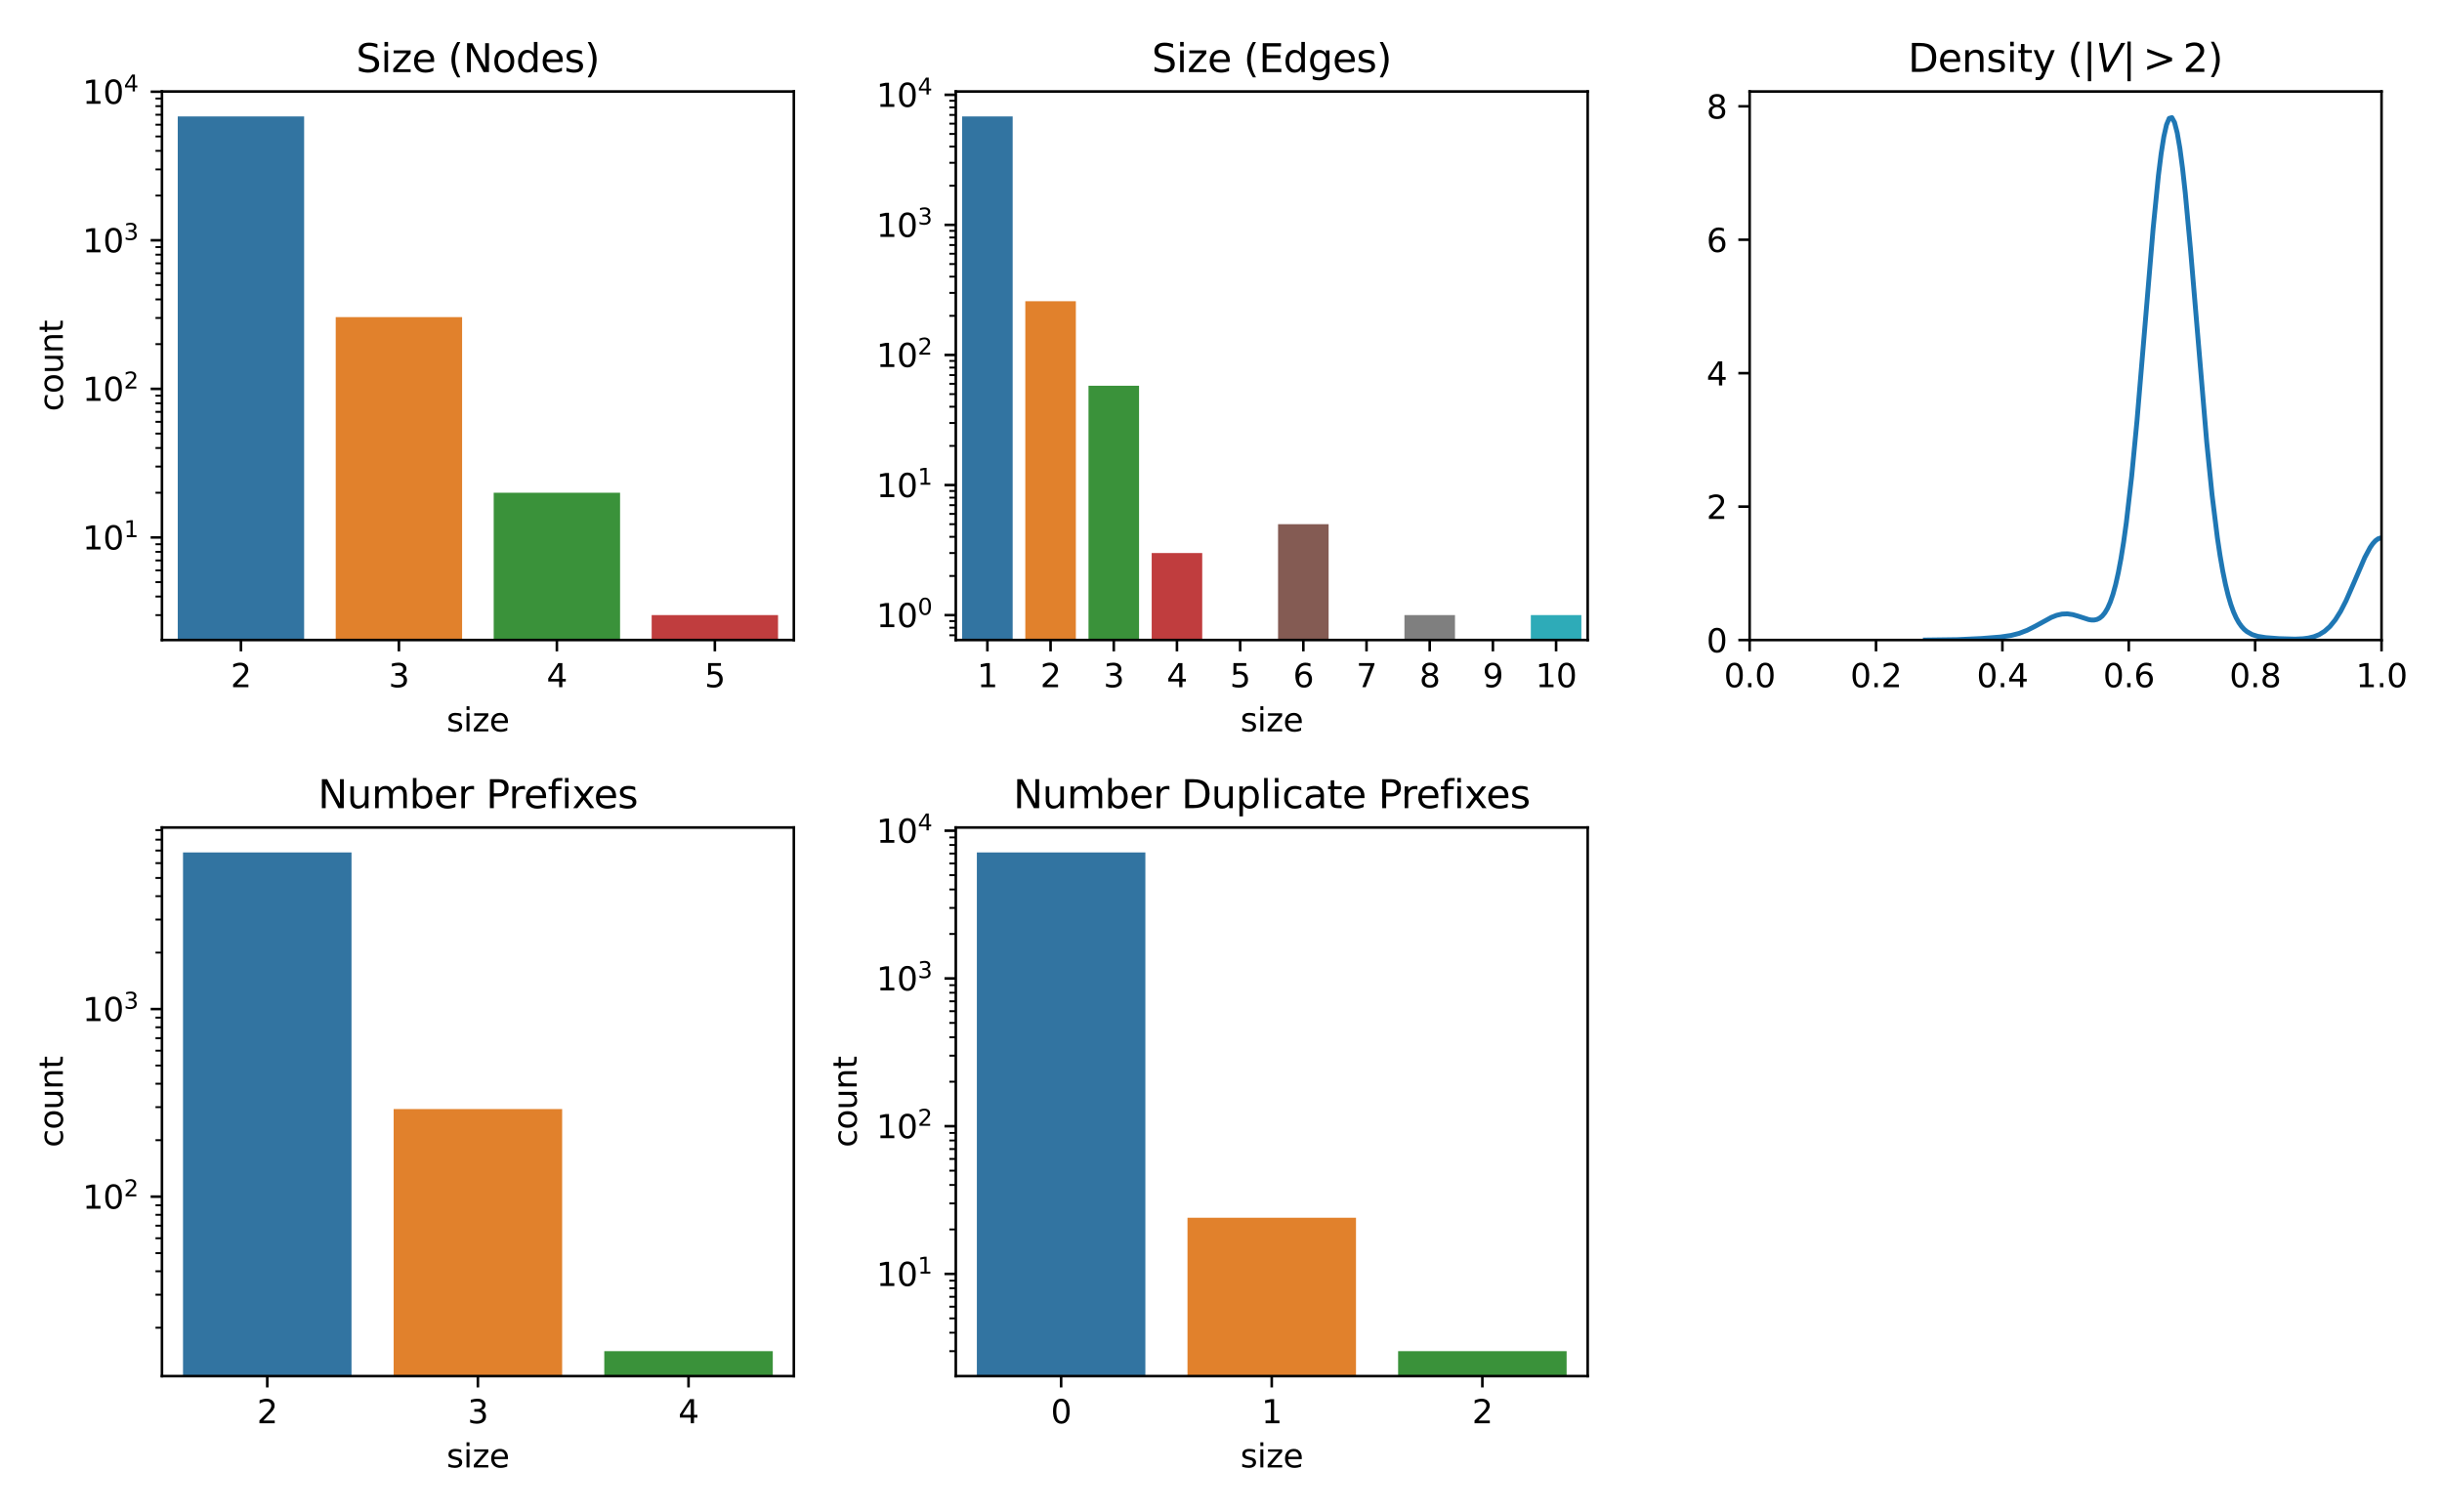 <?xml version="1.0" encoding="utf-8" standalone="no"?>
<!DOCTYPE svg PUBLIC "-//W3C//DTD SVG 1.1//EN"
  "http://www.w3.org/Graphics/SVG/1.1/DTD/svg11.dtd">
<svg xmlns:xlink="http://www.w3.org/1999/xlink" width="756pt" height="468pt" viewBox="0 0 756 468" xmlns="http://www.w3.org/2000/svg" version="1.1">
 <defs>
  <style type="text/css">*{stroke-linejoin: round; stroke-linecap: butt}</style>
 </defs>
 <g id="figure_1">
  <g id="patch_1">
   <path d="M 0 468 
L 756 468 
L 756 0 
L 0 0 
z
" style="fill: #ffffff"/>
  </g>
  <g id="axes_1">
   <g id="patch_2">
    <path d="M 50.138 198.16 
L 245.76 198.16 
L 245.76 28.32 
L 50.138 28.32 
z
" style="fill: #ffffff"/>
   </g>
   <g id="patch_3">
    <path d="M 55.028 46209.576 
L 94.153 46209.576 
L 94.153 36.04 
L 55.028 36.04 
z
" clip-path="url(#pe852cf0ec4)" style="fill: #3274a1"/>
   </g>
   <g id="patch_4">
    <path d="M 103.934 46209.576 
L 143.058 46209.576 
L 143.058 98.181 
L 103.934 98.181 
z
" clip-path="url(#pe852cf0ec4)" style="fill: #e1812c"/>
   </g>
   <g id="patch_5">
    <path d="M 152.839 46209.576 
L 191.964 46209.576 
L 191.964 152.543 
L 152.839 152.543 
z
" clip-path="url(#pe852cf0ec4)" style="fill: #3a923a"/>
   </g>
   <g id="patch_6">
    <path d="M 201.745 46209.576 
L 240.869 46209.576 
L 240.869 190.44 
L 201.745 190.44 
z
" clip-path="url(#pe852cf0ec4)" style="fill: #c03d3e"/>
   </g>
   <g id="matplotlib.axis_1">
    <g id="xtick_1">
     <g id="line2d_1">
      <defs>
       <path id="m4a5241a122" d="M 0 0 
L 0 3.5 
" style="stroke: #000000; stroke-width: 0.8"/>
      </defs>
      <g>
       <use xlink:href="#m4a5241a122" x="74.59" y="198.16" style="stroke: #000000; stroke-width: 0.8"/>
      </g>
     </g>
     <g id="text_1">
      <!-- 2 -->
      <g transform="translate(71.409 212.758) scale(0.1 -0.1)">
       <defs>
        <path id="DejaVuSans-32" d="M 1228 531 
L 3431 531 
L 3431 0 
L 469 0 
L 469 531 
Q 828 903 1448 1529 
Q 2069 2156 2228 2338 
Q 2531 2678 2651 2914 
Q 2772 3150 2772 3378 
Q 2772 3750 2511 3984 
Q 2250 4219 1831 4219 
Q 1534 4219 1204 4116 
Q 875 4013 500 3803 
L 500 4441 
Q 881 4594 1212 4672 
Q 1544 4750 1819 4750 
Q 2544 4750 2975 4387 
Q 3406 4025 3406 3419 
Q 3406 3131 3298 2873 
Q 3191 2616 2906 2266 
Q 2828 2175 2409 1742 
Q 1991 1309 1228 531 
z
" transform="scale(0.016)"/>
       </defs>
       <use xlink:href="#DejaVuSans-32"/>
      </g>
     </g>
    </g>
    <g id="xtick_2">
     <g id="line2d_2">
      <g>
       <use xlink:href="#m4a5241a122" x="123.496" y="198.16" style="stroke: #000000; stroke-width: 0.8"/>
      </g>
     </g>
     <g id="text_2">
      <!-- 3 -->
      <g transform="translate(120.315 212.758) scale(0.1 -0.1)">
       <defs>
        <path id="DejaVuSans-33" d="M 2597 2516 
Q 3050 2419 3304 2112 
Q 3559 1806 3559 1356 
Q 3559 666 3084 287 
Q 2609 -91 1734 -91 
Q 1441 -91 1130 -33 
Q 819 25 488 141 
L 488 750 
Q 750 597 1062 519 
Q 1375 441 1716 441 
Q 2309 441 2620 675 
Q 2931 909 2931 1356 
Q 2931 1769 2642 2001 
Q 2353 2234 1838 2234 
L 1294 2234 
L 1294 2753 
L 1863 2753 
Q 2328 2753 2575 2939 
Q 2822 3125 2822 3475 
Q 2822 3834 2567 4026 
Q 2313 4219 1838 4219 
Q 1578 4219 1281 4162 
Q 984 4106 628 3988 
L 628 4550 
Q 988 4650 1302 4700 
Q 1616 4750 1894 4750 
Q 2613 4750 3031 4423 
Q 3450 4097 3450 3541 
Q 3450 3153 3228 2886 
Q 3006 2619 2597 2516 
z
" transform="scale(0.016)"/>
       </defs>
       <use xlink:href="#DejaVuSans-33"/>
      </g>
     </g>
    </g>
    <g id="xtick_3">
     <g id="line2d_3">
      <g>
       <use xlink:href="#m4a5241a122" x="172.402" y="198.16" style="stroke: #000000; stroke-width: 0.8"/>
      </g>
     </g>
     <g id="text_3">
      <!-- 4 -->
      <g transform="translate(169.22 212.758) scale(0.1 -0.1)">
       <defs>
        <path id="DejaVuSans-34" d="M 2419 4116 
L 825 1625 
L 2419 1625 
L 2419 4116 
z
M 2253 4666 
L 3047 4666 
L 3047 1625 
L 3713 1625 
L 3713 1100 
L 3047 1100 
L 3047 0 
L 2419 0 
L 2419 1100 
L 313 1100 
L 313 1709 
L 2253 4666 
z
" transform="scale(0.016)"/>
       </defs>
       <use xlink:href="#DejaVuSans-34"/>
      </g>
     </g>
    </g>
    <g id="xtick_4">
     <g id="line2d_4">
      <g>
       <use xlink:href="#m4a5241a122" x="221.307" y="198.16" style="stroke: #000000; stroke-width: 0.8"/>
      </g>
     </g>
     <g id="text_4">
      <!-- 5 -->
      <g transform="translate(218.126 212.758) scale(0.1 -0.1)">
       <defs>
        <path id="DejaVuSans-35" d="M 691 4666 
L 3169 4666 
L 3169 4134 
L 1269 4134 
L 1269 2991 
Q 1406 3038 1543 3061 
Q 1681 3084 1819 3084 
Q 2600 3084 3056 2656 
Q 3513 2228 3513 1497 
Q 3513 744 3044 326 
Q 2575 -91 1722 -91 
Q 1428 -91 1123 -41 
Q 819 9 494 109 
L 494 744 
Q 775 591 1075 516 
Q 1375 441 1709 441 
Q 2250 441 2565 725 
Q 2881 1009 2881 1497 
Q 2881 1984 2565 2268 
Q 2250 2553 1709 2553 
Q 1456 2553 1204 2497 
Q 953 2441 691 2322 
L 691 4666 
z
" transform="scale(0.016)"/>
       </defs>
       <use xlink:href="#DejaVuSans-35"/>
      </g>
     </g>
    </g>
    <g id="text_5">
     <!-- size -->
     <g transform="translate(138.254 226.437) scale(0.1 -0.1)">
      <defs>
       <path id="DejaVuSans-73" d="M 2834 3397 
L 2834 2853 
Q 2591 2978 2328 3040 
Q 2066 3103 1784 3103 
Q 1356 3103 1142 2972 
Q 928 2841 928 2578 
Q 928 2378 1081 2264 
Q 1234 2150 1697 2047 
L 1894 2003 
Q 2506 1872 2764 1633 
Q 3022 1394 3022 966 
Q 3022 478 2636 193 
Q 2250 -91 1575 -91 
Q 1294 -91 989 -36 
Q 684 19 347 128 
L 347 722 
Q 666 556 975 473 
Q 1284 391 1588 391 
Q 1994 391 2212 530 
Q 2431 669 2431 922 
Q 2431 1156 2273 1281 
Q 2116 1406 1581 1522 
L 1381 1569 
Q 847 1681 609 1914 
Q 372 2147 372 2553 
Q 372 3047 722 3315 
Q 1072 3584 1716 3584 
Q 2034 3584 2315 3537 
Q 2597 3491 2834 3397 
z
" transform="scale(0.016)"/>
       <path id="DejaVuSans-69" d="M 603 3500 
L 1178 3500 
L 1178 0 
L 603 0 
L 603 3500 
z
M 603 4863 
L 1178 4863 
L 1178 4134 
L 603 4134 
L 603 4863 
z
" transform="scale(0.016)"/>
       <path id="DejaVuSans-7a" d="M 353 3500 
L 3084 3500 
L 3084 2975 
L 922 459 
L 3084 459 
L 3084 0 
L 275 0 
L 275 525 
L 2438 3041 
L 353 3041 
L 353 3500 
z
" transform="scale(0.016)"/>
       <path id="DejaVuSans-65" d="M 3597 1894 
L 3597 1613 
L 953 1613 
Q 991 1019 1311 708 
Q 1631 397 2203 397 
Q 2534 397 2845 478 
Q 3156 559 3463 722 
L 3463 178 
Q 3153 47 2828 -22 
Q 2503 -91 2169 -91 
Q 1331 -91 842 396 
Q 353 884 353 1716 
Q 353 2575 817 3079 
Q 1281 3584 2069 3584 
Q 2775 3584 3186 3129 
Q 3597 2675 3597 1894 
z
M 3022 2063 
Q 3016 2534 2758 2815 
Q 2500 3097 2075 3097 
Q 1594 3097 1305 2825 
Q 1016 2553 972 2059 
L 3022 2063 
z
" transform="scale(0.016)"/>
      </defs>
      <use xlink:href="#DejaVuSans-73"/>
      <use xlink:href="#DejaVuSans-69" x="52.1"/>
      <use xlink:href="#DejaVuSans-7a" x="79.883"/>
      <use xlink:href="#DejaVuSans-65" x="132.373"/>
     </g>
    </g>
   </g>
   <g id="matplotlib.axis_2">
    <g id="ytick_1">
     <g id="line2d_5">
      <defs>
       <path id="m0b544be723" d="M 0 0 
L -3.5 0 
" style="stroke: #000000; stroke-width: 0.8"/>
      </defs>
      <g>
       <use xlink:href="#m0b544be723" x="50.138" y="166.389" style="stroke: #000000; stroke-width: 0.8"/>
      </g>
     </g>
     <g id="text_6">
      <!-- $\mathdefault{10^{1}}$ -->
      <g transform="translate(25.538 170.188) scale(0.1 -0.1)">
       <defs>
        <path id="DejaVuSans-31" d="M 794 531 
L 1825 531 
L 1825 4091 
L 703 3866 
L 703 4441 
L 1819 4666 
L 2450 4666 
L 2450 531 
L 3481 531 
L 3481 0 
L 794 0 
L 794 531 
z
" transform="scale(0.016)"/>
        <path id="DejaVuSans-30" d="M 2034 4250 
Q 1547 4250 1301 3770 
Q 1056 3291 1056 2328 
Q 1056 1369 1301 889 
Q 1547 409 2034 409 
Q 2525 409 2770 889 
Q 3016 1369 3016 2328 
Q 3016 3291 2770 3770 
Q 2525 4250 2034 4250 
z
M 2034 4750 
Q 2819 4750 3233 4129 
Q 3647 3509 3647 2328 
Q 3647 1150 3233 529 
Q 2819 -91 2034 -91 
Q 1250 -91 836 529 
Q 422 1150 422 2328 
Q 422 3509 836 4129 
Q 1250 4750 2034 4750 
z
" transform="scale(0.016)"/>
       </defs>
       <use xlink:href="#DejaVuSans-31" transform="translate(0 0.684)"/>
       <use xlink:href="#DejaVuSans-30" transform="translate(63.623 0.684)"/>
       <use xlink:href="#DejaVuSans-31" transform="translate(128.203 38.966) scale(0.7)"/>
      </g>
     </g>
    </g>
    <g id="ytick_2">
     <g id="line2d_6">
      <g>
       <use xlink:href="#m0b544be723" x="50.138" y="120.392" style="stroke: #000000; stroke-width: 0.8"/>
      </g>
     </g>
     <g id="text_7">
      <!-- $\mathdefault{10^{2}}$ -->
      <g transform="translate(25.538 124.191) scale(0.1 -0.1)">
       <use xlink:href="#DejaVuSans-31" transform="translate(0 0.766)"/>
       <use xlink:href="#DejaVuSans-30" transform="translate(63.623 0.766)"/>
       <use xlink:href="#DejaVuSans-32" transform="translate(128.203 39.047) scale(0.7)"/>
      </g>
     </g>
    </g>
    <g id="ytick_3">
     <g id="line2d_7">
      <g>
       <use xlink:href="#m0b544be723" x="50.138" y="74.395" style="stroke: #000000; stroke-width: 0.8"/>
      </g>
     </g>
     <g id="text_8">
      <!-- $\mathdefault{10^{3}}$ -->
      <g transform="translate(25.538 78.194) scale(0.1 -0.1)">
       <use xlink:href="#DejaVuSans-31" transform="translate(0 0.766)"/>
       <use xlink:href="#DejaVuSans-30" transform="translate(63.623 0.766)"/>
       <use xlink:href="#DejaVuSans-33" transform="translate(128.203 39.047) scale(0.7)"/>
      </g>
     </g>
    </g>
    <g id="ytick_4">
     <g id="line2d_8">
      <g>
       <use xlink:href="#m0b544be723" x="50.138" y="28.397" style="stroke: #000000; stroke-width: 0.8"/>
      </g>
     </g>
     <g id="text_9">
      <!-- $\mathdefault{10^{4}}$ -->
      <g transform="translate(25.538 32.197) scale(0.1 -0.1)">
       <use xlink:href="#DejaVuSans-31" transform="translate(0 0.684)"/>
       <use xlink:href="#DejaVuSans-30" transform="translate(63.623 0.684)"/>
       <use xlink:href="#DejaVuSans-34" transform="translate(128.203 38.966) scale(0.7)"/>
      </g>
     </g>
    </g>
    <g id="ytick_5">
     <g id="line2d_9">
      <defs>
       <path id="mef60b3ed5e" d="M 0 0 
L -2 0 
" style="stroke: #000000; stroke-width: 0.6"/>
      </defs>
      <g>
       <use xlink:href="#mef60b3ed5e" x="50.138" y="190.44" style="stroke: #000000; stroke-width: 0.6"/>
      </g>
     </g>
    </g>
    <g id="ytick_6">
     <g id="line2d_10">
      <g>
       <use xlink:href="#mef60b3ed5e" x="50.138" y="184.693" style="stroke: #000000; stroke-width: 0.6"/>
      </g>
     </g>
    </g>
    <g id="ytick_7">
     <g id="line2d_11">
      <g>
       <use xlink:href="#mef60b3ed5e" x="50.138" y="180.236" style="stroke: #000000; stroke-width: 0.6"/>
      </g>
     </g>
    </g>
    <g id="ytick_8">
     <g id="line2d_12">
      <g>
       <use xlink:href="#mef60b3ed5e" x="50.138" y="176.593" style="stroke: #000000; stroke-width: 0.6"/>
      </g>
     </g>
    </g>
    <g id="ytick_9">
     <g id="line2d_13">
      <g>
       <use xlink:href="#mef60b3ed5e" x="50.138" y="173.514" style="stroke: #000000; stroke-width: 0.6"/>
      </g>
     </g>
    </g>
    <g id="ytick_10">
     <g id="line2d_14">
      <g>
       <use xlink:href="#mef60b3ed5e" x="50.138" y="170.847" style="stroke: #000000; stroke-width: 0.6"/>
      </g>
     </g>
    </g>
    <g id="ytick_11">
     <g id="line2d_15">
      <g>
       <use xlink:href="#mef60b3ed5e" x="50.138" y="168.494" style="stroke: #000000; stroke-width: 0.6"/>
      </g>
     </g>
    </g>
    <g id="ytick_12">
     <g id="line2d_16">
      <g>
       <use xlink:href="#mef60b3ed5e" x="50.138" y="152.543" style="stroke: #000000; stroke-width: 0.6"/>
      </g>
     </g>
    </g>
    <g id="ytick_13">
     <g id="line2d_17">
      <g>
       <use xlink:href="#mef60b3ed5e" x="50.138" y="144.443" style="stroke: #000000; stroke-width: 0.6"/>
      </g>
     </g>
    </g>
    <g id="ytick_14">
     <g id="line2d_18">
      <g>
       <use xlink:href="#mef60b3ed5e" x="50.138" y="138.696" style="stroke: #000000; stroke-width: 0.6"/>
      </g>
     </g>
    </g>
    <g id="ytick_15">
     <g id="line2d_19">
      <g>
       <use xlink:href="#mef60b3ed5e" x="50.138" y="134.238" style="stroke: #000000; stroke-width: 0.6"/>
      </g>
     </g>
    </g>
    <g id="ytick_16">
     <g id="line2d_20">
      <g>
       <use xlink:href="#mef60b3ed5e" x="50.138" y="130.596" style="stroke: #000000; stroke-width: 0.6"/>
      </g>
     </g>
    </g>
    <g id="ytick_17">
     <g id="line2d_21">
      <g>
       <use xlink:href="#mef60b3ed5e" x="50.138" y="127.517" style="stroke: #000000; stroke-width: 0.6"/>
      </g>
     </g>
    </g>
    <g id="ytick_18">
     <g id="line2d_22">
      <g>
       <use xlink:href="#mef60b3ed5e" x="50.138" y="124.849" style="stroke: #000000; stroke-width: 0.6"/>
      </g>
     </g>
    </g>
    <g id="ytick_19">
     <g id="line2d_23">
      <g>
       <use xlink:href="#mef60b3ed5e" x="50.138" y="122.497" style="stroke: #000000; stroke-width: 0.6"/>
      </g>
     </g>
    </g>
    <g id="ytick_20">
     <g id="line2d_24">
      <g>
       <use xlink:href="#mef60b3ed5e" x="50.138" y="106.545" style="stroke: #000000; stroke-width: 0.6"/>
      </g>
     </g>
    </g>
    <g id="ytick_21">
     <g id="line2d_25">
      <g>
       <use xlink:href="#mef60b3ed5e" x="50.138" y="98.446" style="stroke: #000000; stroke-width: 0.6"/>
      </g>
     </g>
    </g>
    <g id="ytick_22">
     <g id="line2d_26">
      <g>
       <use xlink:href="#mef60b3ed5e" x="50.138" y="92.699" style="stroke: #000000; stroke-width: 0.6"/>
      </g>
     </g>
    </g>
    <g id="ytick_23">
     <g id="line2d_27">
      <g>
       <use xlink:href="#mef60b3ed5e" x="50.138" y="88.241" style="stroke: #000000; stroke-width: 0.6"/>
      </g>
     </g>
    </g>
    <g id="ytick_24">
     <g id="line2d_28">
      <g>
       <use xlink:href="#mef60b3ed5e" x="50.138" y="84.599" style="stroke: #000000; stroke-width: 0.6"/>
      </g>
     </g>
    </g>
    <g id="ytick_25">
     <g id="line2d_29">
      <g>
       <use xlink:href="#mef60b3ed5e" x="50.138" y="81.52" style="stroke: #000000; stroke-width: 0.6"/>
      </g>
     </g>
    </g>
    <g id="ytick_26">
     <g id="line2d_30">
      <g>
       <use xlink:href="#mef60b3ed5e" x="50.138" y="78.852" style="stroke: #000000; stroke-width: 0.6"/>
      </g>
     </g>
    </g>
    <g id="ytick_27">
     <g id="line2d_31">
      <g>
       <use xlink:href="#mef60b3ed5e" x="50.138" y="76.499" style="stroke: #000000; stroke-width: 0.6"/>
      </g>
     </g>
    </g>
    <g id="ytick_28">
     <g id="line2d_32">
      <g>
       <use xlink:href="#mef60b3ed5e" x="50.138" y="60.548" style="stroke: #000000; stroke-width: 0.6"/>
      </g>
     </g>
    </g>
    <g id="ytick_29">
     <g id="line2d_33">
      <g>
       <use xlink:href="#mef60b3ed5e" x="50.138" y="52.448" style="stroke: #000000; stroke-width: 0.6"/>
      </g>
     </g>
    </g>
    <g id="ytick_30">
     <g id="line2d_34">
      <g>
       <use xlink:href="#mef60b3ed5e" x="50.138" y="46.702" style="stroke: #000000; stroke-width: 0.6"/>
      </g>
     </g>
    </g>
    <g id="ytick_31">
     <g id="line2d_35">
      <g>
       <use xlink:href="#mef60b3ed5e" x="50.138" y="42.244" style="stroke: #000000; stroke-width: 0.6"/>
      </g>
     </g>
    </g>
    <g id="ytick_32">
     <g id="line2d_36">
      <g>
       <use xlink:href="#mef60b3ed5e" x="50.138" y="38.602" style="stroke: #000000; stroke-width: 0.6"/>
      </g>
     </g>
    </g>
    <g id="ytick_33">
     <g id="line2d_37">
      <g>
       <use xlink:href="#mef60b3ed5e" x="50.138" y="35.523" style="stroke: #000000; stroke-width: 0.6"/>
      </g>
     </g>
    </g>
    <g id="ytick_34">
     <g id="line2d_38">
      <g>
       <use xlink:href="#mef60b3ed5e" x="50.138" y="32.855" style="stroke: #000000; stroke-width: 0.6"/>
      </g>
     </g>
    </g>
    <g id="ytick_35">
     <g id="line2d_39">
      <g>
       <use xlink:href="#mef60b3ed5e" x="50.138" y="30.502" style="stroke: #000000; stroke-width: 0.6"/>
      </g>
     </g>
    </g>
    <g id="text_10">
     <!-- count -->
     <g transform="translate(19.458 127.346) rotate(-90) scale(0.1 -0.1)">
      <defs>
       <path id="DejaVuSans-63" d="M 3122 3366 
L 3122 2828 
Q 2878 2963 2633 3030 
Q 2388 3097 2138 3097 
Q 1578 3097 1268 2742 
Q 959 2388 959 1747 
Q 959 1106 1268 751 
Q 1578 397 2138 397 
Q 2388 397 2633 464 
Q 2878 531 3122 666 
L 3122 134 
Q 2881 22 2623 -34 
Q 2366 -91 2075 -91 
Q 1284 -91 818 406 
Q 353 903 353 1747 
Q 353 2603 823 3093 
Q 1294 3584 2113 3584 
Q 2378 3584 2631 3529 
Q 2884 3475 3122 3366 
z
" transform="scale(0.016)"/>
       <path id="DejaVuSans-6f" d="M 1959 3097 
Q 1497 3097 1228 2736 
Q 959 2375 959 1747 
Q 959 1119 1226 758 
Q 1494 397 1959 397 
Q 2419 397 2687 759 
Q 2956 1122 2956 1747 
Q 2956 2369 2687 2733 
Q 2419 3097 1959 3097 
z
M 1959 3584 
Q 2709 3584 3137 3096 
Q 3566 2609 3566 1747 
Q 3566 888 3137 398 
Q 2709 -91 1959 -91 
Q 1206 -91 779 398 
Q 353 888 353 1747 
Q 353 2609 779 3096 
Q 1206 3584 1959 3584 
z
" transform="scale(0.016)"/>
       <path id="DejaVuSans-75" d="M 544 1381 
L 544 3500 
L 1119 3500 
L 1119 1403 
Q 1119 906 1312 657 
Q 1506 409 1894 409 
Q 2359 409 2629 706 
Q 2900 1003 2900 1516 
L 2900 3500 
L 3475 3500 
L 3475 0 
L 2900 0 
L 2900 538 
Q 2691 219 2414 64 
Q 2138 -91 1772 -91 
Q 1169 -91 856 284 
Q 544 659 544 1381 
z
M 1991 3584 
L 1991 3584 
z
" transform="scale(0.016)"/>
       <path id="DejaVuSans-6e" d="M 3513 2113 
L 3513 0 
L 2938 0 
L 2938 2094 
Q 2938 2591 2744 2837 
Q 2550 3084 2163 3084 
Q 1697 3084 1428 2787 
Q 1159 2491 1159 1978 
L 1159 0 
L 581 0 
L 581 3500 
L 1159 3500 
L 1159 2956 
Q 1366 3272 1645 3428 
Q 1925 3584 2291 3584 
Q 2894 3584 3203 3211 
Q 3513 2838 3513 2113 
z
" transform="scale(0.016)"/>
       <path id="DejaVuSans-74" d="M 1172 4494 
L 1172 3500 
L 2356 3500 
L 2356 3053 
L 1172 3053 
L 1172 1153 
Q 1172 725 1289 603 
Q 1406 481 1766 481 
L 2356 481 
L 2356 0 
L 1766 0 
Q 1100 0 847 248 
Q 594 497 594 1153 
L 594 3053 
L 172 3053 
L 172 3500 
L 594 3500 
L 594 4494 
L 1172 4494 
z
" transform="scale(0.016)"/>
      </defs>
      <use xlink:href="#DejaVuSans-63"/>
      <use xlink:href="#DejaVuSans-6f" x="54.98"/>
      <use xlink:href="#DejaVuSans-75" x="116.162"/>
      <use xlink:href="#DejaVuSans-6e" x="179.541"/>
      <use xlink:href="#DejaVuSans-74" x="242.92"/>
     </g>
    </g>
   </g>
   <g id="line2d_40">
    <path clip-path="url(#pe852cf0ec4)" style="fill: none; stroke: #424242; stroke-width: 2.7; stroke-linecap: square"/>
   </g>
   <g id="line2d_41">
    <path clip-path="url(#pe852cf0ec4)" style="fill: none; stroke: #424242; stroke-width: 2.7; stroke-linecap: square"/>
   </g>
   <g id="line2d_42">
    <path clip-path="url(#pe852cf0ec4)" style="fill: none; stroke: #424242; stroke-width: 2.7; stroke-linecap: square"/>
   </g>
   <g id="line2d_43">
    <path clip-path="url(#pe852cf0ec4)" style="fill: none; stroke: #424242; stroke-width: 2.7; stroke-linecap: square"/>
   </g>
   <g id="patch_7">
    <path d="M 50.138 198.16 
L 50.138 28.32 
" style="fill: none; stroke: #000000; stroke-width: 0.8; stroke-linejoin: miter; stroke-linecap: square"/>
   </g>
   <g id="patch_8">
    <path d="M 245.76 198.16 
L 245.76 28.32 
" style="fill: none; stroke: #000000; stroke-width: 0.8; stroke-linejoin: miter; stroke-linecap: square"/>
   </g>
   <g id="patch_9">
    <path d="M 50.138 198.16 
L 245.76 198.16 
" style="fill: none; stroke: #000000; stroke-width: 0.8; stroke-linejoin: miter; stroke-linecap: square"/>
   </g>
   <g id="patch_10">
    <path d="M 50.138 28.32 
L 245.76 28.32 
" style="fill: none; stroke: #000000; stroke-width: 0.8; stroke-linejoin: miter; stroke-linecap: square"/>
   </g>
   <g id="text_11">
    <!-- Size (Nodes) -->
    <g transform="translate(110.257 22.32) scale(0.12 -0.12)">
     <defs>
      <path id="DejaVuSans-53" d="M 3425 4513 
L 3425 3897 
Q 3066 4069 2747 4153 
Q 2428 4238 2131 4238 
Q 1616 4238 1336 4038 
Q 1056 3838 1056 3469 
Q 1056 3159 1242 3001 
Q 1428 2844 1947 2747 
L 2328 2669 
Q 3034 2534 3370 2195 
Q 3706 1856 3706 1288 
Q 3706 609 3251 259 
Q 2797 -91 1919 -91 
Q 1588 -91 1214 -16 
Q 841 59 441 206 
L 441 856 
Q 825 641 1194 531 
Q 1563 422 1919 422 
Q 2459 422 2753 634 
Q 3047 847 3047 1241 
Q 3047 1584 2836 1778 
Q 2625 1972 2144 2069 
L 1759 2144 
Q 1053 2284 737 2584 
Q 422 2884 422 3419 
Q 422 4038 858 4394 
Q 1294 4750 2059 4750 
Q 2388 4750 2728 4690 
Q 3069 4631 3425 4513 
z
" transform="scale(0.016)"/>
      <path id="DejaVuSans-20" transform="scale(0.016)"/>
      <path id="DejaVuSans-28" d="M 1984 4856 
Q 1566 4138 1362 3434 
Q 1159 2731 1159 2009 
Q 1159 1288 1364 580 
Q 1569 -128 1984 -844 
L 1484 -844 
Q 1016 -109 783 600 
Q 550 1309 550 2009 
Q 550 2706 781 3412 
Q 1013 4119 1484 4856 
L 1984 4856 
z
" transform="scale(0.016)"/>
      <path id="DejaVuSans-4e" d="M 628 4666 
L 1478 4666 
L 3547 763 
L 3547 4666 
L 4159 4666 
L 4159 0 
L 3309 0 
L 1241 3903 
L 1241 0 
L 628 0 
L 628 4666 
z
" transform="scale(0.016)"/>
      <path id="DejaVuSans-64" d="M 2906 2969 
L 2906 4863 
L 3481 4863 
L 3481 0 
L 2906 0 
L 2906 525 
Q 2725 213 2448 61 
Q 2172 -91 1784 -91 
Q 1150 -91 751 415 
Q 353 922 353 1747 
Q 353 2572 751 3078 
Q 1150 3584 1784 3584 
Q 2172 3584 2448 3432 
Q 2725 3281 2906 2969 
z
M 947 1747 
Q 947 1113 1208 752 
Q 1469 391 1925 391 
Q 2381 391 2643 752 
Q 2906 1113 2906 1747 
Q 2906 2381 2643 2742 
Q 2381 3103 1925 3103 
Q 1469 3103 1208 2742 
Q 947 2381 947 1747 
z
" transform="scale(0.016)"/>
      <path id="DejaVuSans-29" d="M 513 4856 
L 1013 4856 
Q 1481 4119 1714 3412 
Q 1947 2706 1947 2009 
Q 1947 1309 1714 600 
Q 1481 -109 1013 -844 
L 513 -844 
Q 928 -128 1133 580 
Q 1338 1288 1338 2009 
Q 1338 2731 1133 3434 
Q 928 4138 513 4856 
z
" transform="scale(0.016)"/>
     </defs>
     <use xlink:href="#DejaVuSans-53"/>
     <use xlink:href="#DejaVuSans-69" x="63.477"/>
     <use xlink:href="#DejaVuSans-7a" x="91.26"/>
     <use xlink:href="#DejaVuSans-65" x="143.75"/>
     <use xlink:href="#DejaVuSans-20" x="205.273"/>
     <use xlink:href="#DejaVuSans-28" x="237.061"/>
     <use xlink:href="#DejaVuSans-4e" x="276.074"/>
     <use xlink:href="#DejaVuSans-6f" x="350.879"/>
     <use xlink:href="#DejaVuSans-64" x="412.061"/>
     <use xlink:href="#DejaVuSans-65" x="475.537"/>
     <use xlink:href="#DejaVuSans-73" x="537.061"/>
     <use xlink:href="#DejaVuSans-29" x="589.16"/>
    </g>
   </g>
  </g>
  <g id="axes_2">
   <g id="patch_11">
    <path d="M 295.898 198.16 
L 491.52 198.16 
L 491.52 28.32 
L 295.898 28.32 
z
" style="fill: #ffffff"/>
   </g>
   <g id="patch_12">
    <path d="M 297.854 40463.293 
L 313.504 40463.293 
L 313.504 36.04 
L 297.854 36.04 
z
" clip-path="url(#pc11933d618)" style="fill: #3274a1"/>
   </g>
   <g id="patch_13">
    <path d="M 317.416 40463.293 
L 333.066 40463.293 
L 333.066 93.25 
L 317.416 93.25 
z
" clip-path="url(#pc11933d618)" style="fill: #e1812c"/>
   </g>
   <g id="patch_14">
    <path d="M 336.978 40463.293 
L 352.628 40463.293 
L 352.628 119.422 
L 336.978 119.422 
z
" clip-path="url(#pc11933d618)" style="fill: #3a923a"/>
   </g>
   <g id="patch_15">
    <path d="M 356.541 40463.293 
L 372.19 40463.293 
L 372.19 171.225 
L 356.541 171.225 
z
" clip-path="url(#pc11933d618)" style="fill: #c03d3e"/>
   </g>
   <g id="patch_16">
    <path d="M 376.103 40463.293 
L 391.753 40463.293 
L 391.753 40463.293 
L 376.103 40463.293 
z
" clip-path="url(#pc11933d618)" style="fill: #9372b2"/>
   </g>
   <g id="patch_17">
    <path d="M 395.665 40463.293 
L 411.315 40463.293 
L 411.315 162.29 
L 395.665 162.29 
z
" clip-path="url(#pc11933d618)" style="fill: #845b53"/>
   </g>
   <g id="patch_18">
    <path d="M 415.227 40463.293 
L 430.877 40463.293 
L 430.877 40463.293 
L 415.227 40463.293 
z
" clip-path="url(#pc11933d618)" style="fill: #d684bd"/>
   </g>
   <g id="patch_19">
    <path d="M 434.79 40463.293 
L 450.439 40463.293 
L 450.439 190.44 
L 434.79 190.44 
z
" clip-path="url(#pc11933d618)" style="fill: #7f7f7f"/>
   </g>
   <g id="patch_20">
    <path d="M 454.352 40463.293 
L 470.002 40463.293 
L 470.002 40463.293 
L 454.352 40463.293 
z
" clip-path="url(#pc11933d618)" style="fill: #a9aa35"/>
   </g>
   <g id="patch_21">
    <path d="M 473.914 40463.293 
L 489.564 40463.293 
L 489.564 190.44 
L 473.914 190.44 
z
" clip-path="url(#pc11933d618)" style="fill: #2eabb8"/>
   </g>
   <g id="matplotlib.axis_3">
    <g id="xtick_5">
     <g id="line2d_44">
      <g>
       <use xlink:href="#m4a5241a122" x="305.679" y="198.16" style="stroke: #000000; stroke-width: 0.8"/>
      </g>
     </g>
     <g id="text_12">
      <!-- 1 -->
      <g transform="translate(302.498 212.758) scale(0.1 -0.1)">
       <use xlink:href="#DejaVuSans-31"/>
      </g>
     </g>
    </g>
    <g id="xtick_6">
     <g id="line2d_45">
      <g>
       <use xlink:href="#m4a5241a122" x="325.241" y="198.16" style="stroke: #000000; stroke-width: 0.8"/>
      </g>
     </g>
     <g id="text_13">
      <!-- 2 -->
      <g transform="translate(322.06 212.758) scale(0.1 -0.1)">
       <use xlink:href="#DejaVuSans-32"/>
      </g>
     </g>
    </g>
    <g id="xtick_7">
     <g id="line2d_46">
      <g>
       <use xlink:href="#m4a5241a122" x="344.803" y="198.16" style="stroke: #000000; stroke-width: 0.8"/>
      </g>
     </g>
     <g id="text_14">
      <!-- 3 -->
      <g transform="translate(341.622 212.758) scale(0.1 -0.1)">
       <use xlink:href="#DejaVuSans-33"/>
      </g>
     </g>
    </g>
    <g id="xtick_8">
     <g id="line2d_47">
      <g>
       <use xlink:href="#m4a5241a122" x="364.365" y="198.16" style="stroke: #000000; stroke-width: 0.8"/>
      </g>
     </g>
     <g id="text_15">
      <!-- 4 -->
      <g transform="translate(361.184 212.758) scale(0.1 -0.1)">
       <use xlink:href="#DejaVuSans-34"/>
      </g>
     </g>
    </g>
    <g id="xtick_9">
     <g id="line2d_48">
      <g>
       <use xlink:href="#m4a5241a122" x="383.928" y="198.16" style="stroke: #000000; stroke-width: 0.8"/>
      </g>
     </g>
     <g id="text_16">
      <!-- 5 -->
      <g transform="translate(380.746 212.758) scale(0.1 -0.1)">
       <use xlink:href="#DejaVuSans-35"/>
      </g>
     </g>
    </g>
    <g id="xtick_10">
     <g id="line2d_49">
      <g>
       <use xlink:href="#m4a5241a122" x="403.49" y="198.16" style="stroke: #000000; stroke-width: 0.8"/>
      </g>
     </g>
     <g id="text_17">
      <!-- 6 -->
      <g transform="translate(400.309 212.758) scale(0.1 -0.1)">
       <defs>
        <path id="DejaVuSans-36" d="M 2113 2584 
Q 1688 2584 1439 2293 
Q 1191 2003 1191 1497 
Q 1191 994 1439 701 
Q 1688 409 2113 409 
Q 2538 409 2786 701 
Q 3034 994 3034 1497 
Q 3034 2003 2786 2293 
Q 2538 2584 2113 2584 
z
M 3366 4563 
L 3366 3988 
Q 3128 4100 2886 4159 
Q 2644 4219 2406 4219 
Q 1781 4219 1451 3797 
Q 1122 3375 1075 2522 
Q 1259 2794 1537 2939 
Q 1816 3084 2150 3084 
Q 2853 3084 3261 2657 
Q 3669 2231 3669 1497 
Q 3669 778 3244 343 
Q 2819 -91 2113 -91 
Q 1303 -91 875 529 
Q 447 1150 447 2328 
Q 447 3434 972 4092 
Q 1497 4750 2381 4750 
Q 2619 4750 2861 4703 
Q 3103 4656 3366 4563 
z
" transform="scale(0.016)"/>
       </defs>
       <use xlink:href="#DejaVuSans-36"/>
      </g>
     </g>
    </g>
    <g id="xtick_11">
     <g id="line2d_50">
      <g>
       <use xlink:href="#m4a5241a122" x="423.052" y="198.16" style="stroke: #000000; stroke-width: 0.8"/>
      </g>
     </g>
     <g id="text_18">
      <!-- 7 -->
      <g transform="translate(419.871 212.758) scale(0.1 -0.1)">
       <defs>
        <path id="DejaVuSans-37" d="M 525 4666 
L 3525 4666 
L 3525 4397 
L 1831 0 
L 1172 0 
L 2766 4134 
L 525 4134 
L 525 4666 
z
" transform="scale(0.016)"/>
       </defs>
       <use xlink:href="#DejaVuSans-37"/>
      </g>
     </g>
    </g>
    <g id="xtick_12">
     <g id="line2d_51">
      <g>
       <use xlink:href="#m4a5241a122" x="442.614" y="198.16" style="stroke: #000000; stroke-width: 0.8"/>
      </g>
     </g>
     <g id="text_19">
      <!-- 8 -->
      <g transform="translate(439.433 212.758) scale(0.1 -0.1)">
       <defs>
        <path id="DejaVuSans-38" d="M 2034 2216 
Q 1584 2216 1326 1975 
Q 1069 1734 1069 1313 
Q 1069 891 1326 650 
Q 1584 409 2034 409 
Q 2484 409 2743 651 
Q 3003 894 3003 1313 
Q 3003 1734 2745 1975 
Q 2488 2216 2034 2216 
z
M 1403 2484 
Q 997 2584 770 2862 
Q 544 3141 544 3541 
Q 544 4100 942 4425 
Q 1341 4750 2034 4750 
Q 2731 4750 3128 4425 
Q 3525 4100 3525 3541 
Q 3525 3141 3298 2862 
Q 3072 2584 2669 2484 
Q 3125 2378 3379 2068 
Q 3634 1759 3634 1313 
Q 3634 634 3220 271 
Q 2806 -91 2034 -91 
Q 1263 -91 848 271 
Q 434 634 434 1313 
Q 434 1759 690 2068 
Q 947 2378 1403 2484 
z
M 1172 3481 
Q 1172 3119 1398 2916 
Q 1625 2713 2034 2713 
Q 2441 2713 2670 2916 
Q 2900 3119 2900 3481 
Q 2900 3844 2670 4047 
Q 2441 4250 2034 4250 
Q 1625 4250 1398 4047 
Q 1172 3844 1172 3481 
z
" transform="scale(0.016)"/>
       </defs>
       <use xlink:href="#DejaVuSans-38"/>
      </g>
     </g>
    </g>
    <g id="xtick_13">
     <g id="line2d_52">
      <g>
       <use xlink:href="#m4a5241a122" x="462.177" y="198.16" style="stroke: #000000; stroke-width: 0.8"/>
      </g>
     </g>
     <g id="text_20">
      <!-- 9 -->
      <g transform="translate(458.995 212.758) scale(0.1 -0.1)">
       <defs>
        <path id="DejaVuSans-39" d="M 703 97 
L 703 672 
Q 941 559 1184 500 
Q 1428 441 1663 441 
Q 2288 441 2617 861 
Q 2947 1281 2994 2138 
Q 2813 1869 2534 1725 
Q 2256 1581 1919 1581 
Q 1219 1581 811 2004 
Q 403 2428 403 3163 
Q 403 3881 828 4315 
Q 1253 4750 1959 4750 
Q 2769 4750 3195 4129 
Q 3622 3509 3622 2328 
Q 3622 1225 3098 567 
Q 2575 -91 1691 -91 
Q 1453 -91 1209 -44 
Q 966 3 703 97 
z
M 1959 2075 
Q 2384 2075 2632 2365 
Q 2881 2656 2881 3163 
Q 2881 3666 2632 3958 
Q 2384 4250 1959 4250 
Q 1534 4250 1286 3958 
Q 1038 3666 1038 3163 
Q 1038 2656 1286 2365 
Q 1534 2075 1959 2075 
z
" transform="scale(0.016)"/>
       </defs>
       <use xlink:href="#DejaVuSans-39"/>
      </g>
     </g>
    </g>
    <g id="xtick_14">
     <g id="line2d_53">
      <g>
       <use xlink:href="#m4a5241a122" x="481.739" y="198.16" style="stroke: #000000; stroke-width: 0.8"/>
      </g>
     </g>
     <g id="text_21">
      <!-- 10 -->
      <g transform="translate(475.376 212.758) scale(0.1 -0.1)">
       <use xlink:href="#DejaVuSans-31"/>
       <use xlink:href="#DejaVuSans-30" x="63.623"/>
      </g>
     </g>
    </g>
    <g id="text_22">
     <!-- size -->
     <g transform="translate(384.014 226.437) scale(0.1 -0.1)">
      <use xlink:href="#DejaVuSans-73"/>
      <use xlink:href="#DejaVuSans-69" x="52.1"/>
      <use xlink:href="#DejaVuSans-7a" x="79.883"/>
      <use xlink:href="#DejaVuSans-65" x="132.373"/>
     </g>
    </g>
   </g>
   <g id="matplotlib.axis_4">
    <g id="ytick_36">
     <g id="line2d_54">
      <g>
       <use xlink:href="#m0b544be723" x="295.898" y="190.44" style="stroke: #000000; stroke-width: 0.8"/>
      </g>
     </g>
     <g id="text_23">
      <!-- $\mathdefault{10^{0}}$ -->
      <g transform="translate(271.298 194.239) scale(0.1 -0.1)">
       <use xlink:href="#DejaVuSans-31" transform="translate(0 0.766)"/>
       <use xlink:href="#DejaVuSans-30" transform="translate(63.623 0.766)"/>
       <use xlink:href="#DejaVuSans-30" transform="translate(128.203 39.047) scale(0.7)"/>
      </g>
     </g>
    </g>
    <g id="ytick_37">
     <g id="line2d_55">
      <g>
       <use xlink:href="#m0b544be723" x="295.898" y="150.167" style="stroke: #000000; stroke-width: 0.8"/>
      </g>
     </g>
     <g id="text_24">
      <!-- $\mathdefault{10^{1}}$ -->
      <g transform="translate(271.298 153.966) scale(0.1 -0.1)">
       <use xlink:href="#DejaVuSans-31" transform="translate(0 0.684)"/>
       <use xlink:href="#DejaVuSans-30" transform="translate(63.623 0.684)"/>
       <use xlink:href="#DejaVuSans-31" transform="translate(128.203 38.966) scale(0.7)"/>
      </g>
     </g>
    </g>
    <g id="ytick_38">
     <g id="line2d_56">
      <g>
       <use xlink:href="#m0b544be723" x="295.898" y="109.894" style="stroke: #000000; stroke-width: 0.8"/>
      </g>
     </g>
     <g id="text_25">
      <!-- $\mathdefault{10^{2}}$ -->
      <g transform="translate(271.298 113.694) scale(0.1 -0.1)">
       <use xlink:href="#DejaVuSans-31" transform="translate(0 0.766)"/>
       <use xlink:href="#DejaVuSans-30" transform="translate(63.623 0.766)"/>
       <use xlink:href="#DejaVuSans-32" transform="translate(128.203 39.047) scale(0.7)"/>
      </g>
     </g>
    </g>
    <g id="ytick_39">
     <g id="line2d_57">
      <g>
       <use xlink:href="#m0b544be723" x="295.898" y="69.621" style="stroke: #000000; stroke-width: 0.8"/>
      </g>
     </g>
     <g id="text_26">
      <!-- $\mathdefault{10^{3}}$ -->
      <g transform="translate(271.298 73.421) scale(0.1 -0.1)">
       <use xlink:href="#DejaVuSans-31" transform="translate(0 0.766)"/>
       <use xlink:href="#DejaVuSans-30" transform="translate(63.623 0.766)"/>
       <use xlink:href="#DejaVuSans-33" transform="translate(128.203 39.047) scale(0.7)"/>
      </g>
     </g>
    </g>
    <g id="ytick_40">
     <g id="line2d_58">
      <g>
       <use xlink:href="#m0b544be723" x="295.898" y="29.349" style="stroke: #000000; stroke-width: 0.8"/>
      </g>
     </g>
     <g id="text_27">
      <!-- $\mathdefault{10^{4}}$ -->
      <g transform="translate(271.298 33.148) scale(0.1 -0.1)">
       <use xlink:href="#DejaVuSans-31" transform="translate(0 0.684)"/>
       <use xlink:href="#DejaVuSans-30" transform="translate(63.623 0.684)"/>
       <use xlink:href="#DejaVuSans-34" transform="translate(128.203 38.966) scale(0.7)"/>
      </g>
     </g>
    </g>
    <g id="ytick_41">
     <g id="line2d_59">
      <g>
       <use xlink:href="#mef60b3ed5e" x="295.898" y="196.678" style="stroke: #000000; stroke-width: 0.6"/>
      </g>
     </g>
    </g>
    <g id="ytick_42">
     <g id="line2d_60">
      <g>
       <use xlink:href="#mef60b3ed5e" x="295.898" y="194.343" style="stroke: #000000; stroke-width: 0.6"/>
      </g>
     </g>
    </g>
    <g id="ytick_43">
     <g id="line2d_61">
      <g>
       <use xlink:href="#mef60b3ed5e" x="295.898" y="192.283" style="stroke: #000000; stroke-width: 0.6"/>
      </g>
     </g>
    </g>
    <g id="ytick_44">
     <g id="line2d_62">
      <g>
       <use xlink:href="#mef60b3ed5e" x="295.898" y="178.317" style="stroke: #000000; stroke-width: 0.6"/>
      </g>
     </g>
    </g>
    <g id="ytick_45">
     <g id="line2d_63">
      <g>
       <use xlink:href="#mef60b3ed5e" x="295.898" y="171.225" style="stroke: #000000; stroke-width: 0.6"/>
      </g>
     </g>
    </g>
    <g id="ytick_46">
     <g id="line2d_64">
      <g>
       <use xlink:href="#mef60b3ed5e" x="295.898" y="166.193" style="stroke: #000000; stroke-width: 0.6"/>
      </g>
     </g>
    </g>
    <g id="ytick_47">
     <g id="line2d_65">
      <g>
       <use xlink:href="#mef60b3ed5e" x="295.898" y="162.29" style="stroke: #000000; stroke-width: 0.6"/>
      </g>
     </g>
    </g>
    <g id="ytick_48">
     <g id="line2d_66">
      <g>
       <use xlink:href="#mef60b3ed5e" x="295.898" y="159.102" style="stroke: #000000; stroke-width: 0.6"/>
      </g>
     </g>
    </g>
    <g id="ytick_49">
     <g id="line2d_67">
      <g>
       <use xlink:href="#mef60b3ed5e" x="295.898" y="156.405" style="stroke: #000000; stroke-width: 0.6"/>
      </g>
     </g>
    </g>
    <g id="ytick_50">
     <g id="line2d_68">
      <g>
       <use xlink:href="#mef60b3ed5e" x="295.898" y="154.07" style="stroke: #000000; stroke-width: 0.6"/>
      </g>
     </g>
    </g>
    <g id="ytick_51">
     <g id="line2d_69">
      <g>
       <use xlink:href="#mef60b3ed5e" x="295.898" y="152.01" style="stroke: #000000; stroke-width: 0.6"/>
      </g>
     </g>
    </g>
    <g id="ytick_52">
     <g id="line2d_70">
      <g>
       <use xlink:href="#mef60b3ed5e" x="295.898" y="138.044" style="stroke: #000000; stroke-width: 0.6"/>
      </g>
     </g>
    </g>
    <g id="ytick_53">
     <g id="line2d_71">
      <g>
       <use xlink:href="#mef60b3ed5e" x="295.898" y="130.952" style="stroke: #000000; stroke-width: 0.6"/>
      </g>
     </g>
    </g>
    <g id="ytick_54">
     <g id="line2d_72">
      <g>
       <use xlink:href="#mef60b3ed5e" x="295.898" y="125.92" style="stroke: #000000; stroke-width: 0.6"/>
      </g>
     </g>
    </g>
    <g id="ytick_55">
     <g id="line2d_73">
      <g>
       <use xlink:href="#mef60b3ed5e" x="295.898" y="122.018" style="stroke: #000000; stroke-width: 0.6"/>
      </g>
     </g>
    </g>
    <g id="ytick_56">
     <g id="line2d_74">
      <g>
       <use xlink:href="#mef60b3ed5e" x="295.898" y="118.829" style="stroke: #000000; stroke-width: 0.6"/>
      </g>
     </g>
    </g>
    <g id="ytick_57">
     <g id="line2d_75">
      <g>
       <use xlink:href="#mef60b3ed5e" x="295.898" y="116.133" style="stroke: #000000; stroke-width: 0.6"/>
      </g>
     </g>
    </g>
    <g id="ytick_58">
     <g id="line2d_76">
      <g>
       <use xlink:href="#mef60b3ed5e" x="295.898" y="113.797" style="stroke: #000000; stroke-width: 0.6"/>
      </g>
     </g>
    </g>
    <g id="ytick_59">
     <g id="line2d_77">
      <g>
       <use xlink:href="#mef60b3ed5e" x="295.898" y="111.737" style="stroke: #000000; stroke-width: 0.6"/>
      </g>
     </g>
    </g>
    <g id="ytick_60">
     <g id="line2d_78">
      <g>
       <use xlink:href="#mef60b3ed5e" x="295.898" y="97.771" style="stroke: #000000; stroke-width: 0.6"/>
      </g>
     </g>
    </g>
    <g id="ytick_61">
     <g id="line2d_79">
      <g>
       <use xlink:href="#mef60b3ed5e" x="295.898" y="90.679" style="stroke: #000000; stroke-width: 0.6"/>
      </g>
     </g>
    </g>
    <g id="ytick_62">
     <g id="line2d_80">
      <g>
       <use xlink:href="#mef60b3ed5e" x="295.898" y="85.648" style="stroke: #000000; stroke-width: 0.6"/>
      </g>
     </g>
    </g>
    <g id="ytick_63">
     <g id="line2d_81">
      <g>
       <use xlink:href="#mef60b3ed5e" x="295.898" y="81.745" style="stroke: #000000; stroke-width: 0.6"/>
      </g>
     </g>
    </g>
    <g id="ytick_64">
     <g id="line2d_82">
      <g>
       <use xlink:href="#mef60b3ed5e" x="295.898" y="78.556" style="stroke: #000000; stroke-width: 0.6"/>
      </g>
     </g>
    </g>
    <g id="ytick_65">
     <g id="line2d_83">
      <g>
       <use xlink:href="#mef60b3ed5e" x="295.898" y="75.86" style="stroke: #000000; stroke-width: 0.6"/>
      </g>
     </g>
    </g>
    <g id="ytick_66">
     <g id="line2d_84">
      <g>
       <use xlink:href="#mef60b3ed5e" x="295.898" y="73.524" style="stroke: #000000; stroke-width: 0.6"/>
      </g>
     </g>
    </g>
    <g id="ytick_67">
     <g id="line2d_85">
      <g>
       <use xlink:href="#mef60b3ed5e" x="295.898" y="71.464" style="stroke: #000000; stroke-width: 0.6"/>
      </g>
     </g>
    </g>
    <g id="ytick_68">
     <g id="line2d_86">
      <g>
       <use xlink:href="#mef60b3ed5e" x="295.898" y="57.498" style="stroke: #000000; stroke-width: 0.6"/>
      </g>
     </g>
    </g>
    <g id="ytick_69">
     <g id="line2d_87">
      <g>
       <use xlink:href="#mef60b3ed5e" x="295.898" y="50.406" style="stroke: #000000; stroke-width: 0.6"/>
      </g>
     </g>
    </g>
    <g id="ytick_70">
     <g id="line2d_88">
      <g>
       <use xlink:href="#mef60b3ed5e" x="295.898" y="45.375" style="stroke: #000000; stroke-width: 0.6"/>
      </g>
     </g>
    </g>
    <g id="ytick_71">
     <g id="line2d_89">
      <g>
       <use xlink:href="#mef60b3ed5e" x="295.898" y="41.472" style="stroke: #000000; stroke-width: 0.6"/>
      </g>
     </g>
    </g>
    <g id="ytick_72">
     <g id="line2d_90">
      <g>
       <use xlink:href="#mef60b3ed5e" x="295.898" y="38.283" style="stroke: #000000; stroke-width: 0.6"/>
      </g>
     </g>
    </g>
    <g id="ytick_73">
     <g id="line2d_91">
      <g>
       <use xlink:href="#mef60b3ed5e" x="295.898" y="35.587" style="stroke: #000000; stroke-width: 0.6"/>
      </g>
     </g>
    </g>
    <g id="ytick_74">
     <g id="line2d_92">
      <g>
       <use xlink:href="#mef60b3ed5e" x="295.898" y="33.251" style="stroke: #000000; stroke-width: 0.6"/>
      </g>
     </g>
    </g>
    <g id="ytick_75">
     <g id="line2d_93">
      <g>
       <use xlink:href="#mef60b3ed5e" x="295.898" y="31.191" style="stroke: #000000; stroke-width: 0.6"/>
      </g>
     </g>
    </g>
   </g>
   <g id="line2d_94">
    <path clip-path="url(#pc11933d618)" style="fill: none; stroke: #424242; stroke-width: 2.7; stroke-linecap: square"/>
   </g>
   <g id="line2d_95">
    <path clip-path="url(#pc11933d618)" style="fill: none; stroke: #424242; stroke-width: 2.7; stroke-linecap: square"/>
   </g>
   <g id="line2d_96">
    <path clip-path="url(#pc11933d618)" style="fill: none; stroke: #424242; stroke-width: 2.7; stroke-linecap: square"/>
   </g>
   <g id="line2d_97">
    <path clip-path="url(#pc11933d618)" style="fill: none; stroke: #424242; stroke-width: 2.7; stroke-linecap: square"/>
   </g>
   <g id="line2d_98">
    <path clip-path="url(#pc11933d618)" style="fill: none; stroke: #424242; stroke-width: 2.7; stroke-linecap: square"/>
   </g>
   <g id="line2d_99">
    <path clip-path="url(#pc11933d618)" style="fill: none; stroke: #424242; stroke-width: 2.7; stroke-linecap: square"/>
   </g>
   <g id="line2d_100">
    <path clip-path="url(#pc11933d618)" style="fill: none; stroke: #424242; stroke-width: 2.7; stroke-linecap: square"/>
   </g>
   <g id="line2d_101">
    <path clip-path="url(#pc11933d618)" style="fill: none; stroke: #424242; stroke-width: 2.7; stroke-linecap: square"/>
   </g>
   <g id="line2d_102">
    <path clip-path="url(#pc11933d618)" style="fill: none; stroke: #424242; stroke-width: 2.7; stroke-linecap: square"/>
   </g>
   <g id="line2d_103">
    <path clip-path="url(#pc11933d618)" style="fill: none; stroke: #424242; stroke-width: 2.7; stroke-linecap: square"/>
   </g>
   <g id="patch_22">
    <path d="M 295.898 198.16 
L 295.898 28.32 
" style="fill: none; stroke: #000000; stroke-width: 0.8; stroke-linejoin: miter; stroke-linecap: square"/>
   </g>
   <g id="patch_23">
    <path d="M 491.52 198.16 
L 491.52 28.32 
" style="fill: none; stroke: #000000; stroke-width: 0.8; stroke-linejoin: miter; stroke-linecap: square"/>
   </g>
   <g id="patch_24">
    <path d="M 295.898 198.16 
L 491.52 198.16 
" style="fill: none; stroke: #000000; stroke-width: 0.8; stroke-linejoin: miter; stroke-linecap: square"/>
   </g>
   <g id="patch_25">
    <path d="M 295.898 28.32 
L 491.52 28.32 
" style="fill: none; stroke: #000000; stroke-width: 0.8; stroke-linejoin: miter; stroke-linecap: square"/>
   </g>
   <g id="text_28">
    <!-- Size (Edges) -->
    <g transform="translate(356.576 22.32) scale(0.12 -0.12)">
     <defs>
      <path id="DejaVuSans-45" d="M 628 4666 
L 3578 4666 
L 3578 4134 
L 1259 4134 
L 1259 2753 
L 3481 2753 
L 3481 2222 
L 1259 2222 
L 1259 531 
L 3634 531 
L 3634 0 
L 628 0 
L 628 4666 
z
" transform="scale(0.016)"/>
      <path id="DejaVuSans-67" d="M 2906 1791 
Q 2906 2416 2648 2759 
Q 2391 3103 1925 3103 
Q 1463 3103 1205 2759 
Q 947 2416 947 1791 
Q 947 1169 1205 825 
Q 1463 481 1925 481 
Q 2391 481 2648 825 
Q 2906 1169 2906 1791 
z
M 3481 434 
Q 3481 -459 3084 -895 
Q 2688 -1331 1869 -1331 
Q 1566 -1331 1297 -1286 
Q 1028 -1241 775 -1147 
L 775 -588 
Q 1028 -725 1275 -790 
Q 1522 -856 1778 -856 
Q 2344 -856 2625 -561 
Q 2906 -266 2906 331 
L 2906 616 
Q 2728 306 2450 153 
Q 2172 0 1784 0 
Q 1141 0 747 490 
Q 353 981 353 1791 
Q 353 2603 747 3093 
Q 1141 3584 1784 3584 
Q 2172 3584 2450 3431 
Q 2728 3278 2906 2969 
L 2906 3500 
L 3481 3500 
L 3481 434 
z
" transform="scale(0.016)"/>
     </defs>
     <use xlink:href="#DejaVuSans-53"/>
     <use xlink:href="#DejaVuSans-69" x="63.477"/>
     <use xlink:href="#DejaVuSans-7a" x="91.26"/>
     <use xlink:href="#DejaVuSans-65" x="143.75"/>
     <use xlink:href="#DejaVuSans-20" x="205.273"/>
     <use xlink:href="#DejaVuSans-28" x="237.061"/>
     <use xlink:href="#DejaVuSans-45" x="276.074"/>
     <use xlink:href="#DejaVuSans-64" x="339.258"/>
     <use xlink:href="#DejaVuSans-67" x="402.734"/>
     <use xlink:href="#DejaVuSans-65" x="466.211"/>
     <use xlink:href="#DejaVuSans-73" x="527.734"/>
     <use xlink:href="#DejaVuSans-29" x="579.834"/>
    </g>
   </g>
  </g>
  <g id="axes_3">
   <g id="patch_26">
    <path d="M 541.658 198.16 
L 737.28 198.16 
L 737.28 28.32 
L 541.658 28.32 
z
" style="fill: #ffffff"/>
   </g>
   <g id="matplotlib.axis_5">
    <g id="xtick_15">
     <g id="line2d_104">
      <g>
       <use xlink:href="#m4a5241a122" x="541.658" y="198.16" style="stroke: #000000; stroke-width: 0.8"/>
      </g>
     </g>
     <g id="text_29">
      <!-- 0.0 -->
      <g transform="translate(533.706 212.758) scale(0.1 -0.1)">
       <defs>
        <path id="DejaVuSans-2e" d="M 684 794 
L 1344 794 
L 1344 0 
L 684 0 
L 684 794 
z
" transform="scale(0.016)"/>
       </defs>
       <use xlink:href="#DejaVuSans-30"/>
       <use xlink:href="#DejaVuSans-2e" x="63.623"/>
       <use xlink:href="#DejaVuSans-30" x="95.41"/>
      </g>
     </g>
    </g>
    <g id="xtick_16">
     <g id="line2d_105">
      <g>
       <use xlink:href="#m4a5241a122" x="580.782" y="198.16" style="stroke: #000000; stroke-width: 0.8"/>
      </g>
     </g>
     <g id="text_30">
      <!-- 0.2 -->
      <g transform="translate(572.831 212.758) scale(0.1 -0.1)">
       <use xlink:href="#DejaVuSans-30"/>
       <use xlink:href="#DejaVuSans-2e" x="63.623"/>
       <use xlink:href="#DejaVuSans-32" x="95.41"/>
      </g>
     </g>
    </g>
    <g id="xtick_17">
     <g id="line2d_106">
      <g>
       <use xlink:href="#m4a5241a122" x="619.907" y="198.16" style="stroke: #000000; stroke-width: 0.8"/>
      </g>
     </g>
     <g id="text_31">
      <!-- 0.4 -->
      <g transform="translate(611.955 212.758) scale(0.1 -0.1)">
       <use xlink:href="#DejaVuSans-30"/>
       <use xlink:href="#DejaVuSans-2e" x="63.623"/>
       <use xlink:href="#DejaVuSans-34" x="95.41"/>
      </g>
     </g>
    </g>
    <g id="xtick_18">
     <g id="line2d_107">
      <g>
       <use xlink:href="#m4a5241a122" x="659.031" y="198.16" style="stroke: #000000; stroke-width: 0.8"/>
      </g>
     </g>
     <g id="text_32">
      <!-- 0.6 -->
      <g transform="translate(651.08 212.758) scale(0.1 -0.1)">
       <use xlink:href="#DejaVuSans-30"/>
       <use xlink:href="#DejaVuSans-2e" x="63.623"/>
       <use xlink:href="#DejaVuSans-36" x="95.41"/>
      </g>
     </g>
    </g>
    <g id="xtick_19">
     <g id="line2d_108">
      <g>
       <use xlink:href="#m4a5241a122" x="698.156" y="198.16" style="stroke: #000000; stroke-width: 0.8"/>
      </g>
     </g>
     <g id="text_33">
      <!-- 0.8 -->
      <g transform="translate(690.204 212.758) scale(0.1 -0.1)">
       <use xlink:href="#DejaVuSans-30"/>
       <use xlink:href="#DejaVuSans-2e" x="63.623"/>
       <use xlink:href="#DejaVuSans-38" x="95.41"/>
      </g>
     </g>
    </g>
    <g id="xtick_20">
     <g id="line2d_109">
      <g>
       <use xlink:href="#m4a5241a122" x="737.28" y="198.16" style="stroke: #000000; stroke-width: 0.8"/>
      </g>
     </g>
     <g id="text_34">
      <!-- 1.0 -->
      <g transform="translate(729.328 212.758) scale(0.1 -0.1)">
       <use xlink:href="#DejaVuSans-31"/>
       <use xlink:href="#DejaVuSans-2e" x="63.623"/>
       <use xlink:href="#DejaVuSans-30" x="95.41"/>
      </g>
     </g>
    </g>
   </g>
   <g id="matplotlib.axis_6">
    <g id="ytick_76">
     <g id="line2d_110">
      <g>
       <use xlink:href="#m0b544be723" x="541.658" y="198.16" style="stroke: #000000; stroke-width: 0.8"/>
      </g>
     </g>
     <g id="text_35">
      <!-- 0 -->
      <g transform="translate(528.295 201.959) scale(0.1 -0.1)">
       <use xlink:href="#DejaVuSans-30"/>
      </g>
     </g>
    </g>
    <g id="ytick_77">
     <g id="line2d_111">
      <g>
       <use xlink:href="#m0b544be723" x="541.658" y="156.847" style="stroke: #000000; stroke-width: 0.8"/>
      </g>
     </g>
     <g id="text_36">
      <!-- 2 -->
      <g transform="translate(528.295 160.646) scale(0.1 -0.1)">
       <use xlink:href="#DejaVuSans-32"/>
      </g>
     </g>
    </g>
    <g id="ytick_78">
     <g id="line2d_112">
      <g>
       <use xlink:href="#m0b544be723" x="541.658" y="115.534" style="stroke: #000000; stroke-width: 0.8"/>
      </g>
     </g>
     <g id="text_37">
      <!-- 4 -->
      <g transform="translate(528.295 119.333) scale(0.1 -0.1)">
       <use xlink:href="#DejaVuSans-34"/>
      </g>
     </g>
    </g>
    <g id="ytick_79">
     <g id="line2d_113">
      <g>
       <use xlink:href="#m0b544be723" x="541.658" y="74.221" style="stroke: #000000; stroke-width: 0.8"/>
      </g>
     </g>
     <g id="text_38">
      <!-- 6 -->
      <g transform="translate(528.295 78.02) scale(0.1 -0.1)">
       <use xlink:href="#DejaVuSans-36"/>
      </g>
     </g>
    </g>
    <g id="ytick_80">
     <g id="line2d_114">
      <g>
       <use xlink:href="#m0b544be723" x="541.658" y="32.908" style="stroke: #000000; stroke-width: 0.8"/>
      </g>
     </g>
     <g id="text_39">
      <!-- 8 -->
      <g transform="translate(528.295 36.707) scale(0.1 -0.1)">
       <use xlink:href="#DejaVuSans-38"/>
      </g>
     </g>
    </g>
   </g>
   <g id="line2d_115">
    <path d="M 596.059 198.153 
L 606.013 198.024 
L 613.478 197.674 
L 619.284 197.221 
L 622.602 196.726 
L 625.091 196.088 
L 627.579 195.136 
L 630.068 193.879 
L 635.045 191.15 
L 636.704 190.496 
L 638.363 190.113 
L 640.022 190.044 
L 641.681 190.281 
L 643.34 190.756 
L 646.658 191.825 
L 647.487 191.956 
L 648.317 191.958 
L 649.146 191.788 
L 649.976 191.395 
L 650.805 190.726 
L 651.635 189.72 
L 652.464 188.315 
L 653.294 186.444 
L 654.123 184.037 
L 654.953 181.028 
L 655.782 177.352 
L 656.612 172.952 
L 657.441 167.782 
L 658.271 161.813 
L 659.93 147.462 
L 661.589 130.157 
L 664.077 100.487 
L 666.566 70.804 
L 668.225 54.18 
L 669.054 47.546 
L 669.884 42.312 
L 670.713 38.642 
L 671.543 36.652 
L 672.372 36.407 
L 673.202 37.916 
L 674.031 41.129 
L 674.861 45.943 
L 675.69 52.207 
L 676.52 59.727 
L 678.179 77.622 
L 683.156 136.812 
L 684.815 153.213 
L 686.474 166.58 
L 687.303 172.091 
L 688.132 176.849 
L 688.962 180.902 
L 689.791 184.305 
L 690.621 187.125 
L 691.45 189.431 
L 692.28 191.291 
L 693.109 192.773 
L 693.939 193.939 
L 694.768 194.845 
L 695.598 195.542 
L 697.257 196.473 
L 698.916 197.002 
L 701.404 197.409 
L 705.552 197.724 
L 710.529 197.864 
L 713.017 197.752 
L 714.676 197.533 
L 716.335 197.131 
L 717.994 196.465 
L 719.653 195.437 
L 721.312 193.945 
L 722.971 191.896 
L 724.63 189.241 
L 726.289 185.997 
L 728.778 180.308 
L 732.096 172.591 
L 733.755 169.494 
L 734.584 168.299 
L 735.414 167.391 
L 736.243 166.8 
L 737.073 166.542 
L 737.902 166.628 
L 738.732 167.055 
L 739.561 167.807 
L 740.391 168.863 
L 741.22 170.188 
L 742.879 173.48 
L 745.368 179.31 
L 747.856 185.107 
L 749.515 188.485 
L 751.174 191.294 
L 752.833 193.495 
L 754.492 195.126 
L 756.151 196.27 
L 757 196.701 
L 757 196.701 
" clip-path="url(#p2df38de65f)" style="fill: none; stroke: #1f77b4; stroke-width: 1.5; stroke-linecap: square"/>
   </g>
   <g id="patch_27">
    <path d="M 541.658 198.16 
L 541.658 28.32 
" style="fill: none; stroke: #000000; stroke-width: 0.8; stroke-linejoin: miter; stroke-linecap: square"/>
   </g>
   <g id="patch_28">
    <path d="M 737.28 198.16 
L 737.28 28.32 
" style="fill: none; stroke: #000000; stroke-width: 0.8; stroke-linejoin: miter; stroke-linecap: square"/>
   </g>
   <g id="patch_29">
    <path d="M 541.658 198.16 
L 737.28 198.16 
" style="fill: none; stroke: #000000; stroke-width: 0.8; stroke-linejoin: miter; stroke-linecap: square"/>
   </g>
   <g id="patch_30">
    <path d="M 541.658 28.32 
L 737.28 28.32 
" style="fill: none; stroke: #000000; stroke-width: 0.8; stroke-linejoin: miter; stroke-linecap: square"/>
   </g>
   <g id="text_40">
    <!-- Density ($|V| &gt; 2$) -->
    <g transform="translate(590.689 22.32) scale(0.12 -0.12)">
     <defs>
      <path id="DejaVuSans-44" d="M 1259 4147 
L 1259 519 
L 2022 519 
Q 2988 519 3436 956 
Q 3884 1394 3884 2338 
Q 3884 3275 3436 3711 
Q 2988 4147 2022 4147 
L 1259 4147 
z
M 628 4666 
L 1925 4666 
Q 3281 4666 3915 4102 
Q 4550 3538 4550 2338 
Q 4550 1131 3912 565 
Q 3275 0 1925 0 
L 628 0 
L 628 4666 
z
" transform="scale(0.016)"/>
      <path id="DejaVuSans-79" d="M 2059 -325 
Q 1816 -950 1584 -1140 
Q 1353 -1331 966 -1331 
L 506 -1331 
L 506 -850 
L 844 -850 
Q 1081 -850 1212 -737 
Q 1344 -625 1503 -206 
L 1606 56 
L 191 3500 
L 800 3500 
L 1894 763 
L 2988 3500 
L 3597 3500 
L 2059 -325 
z
" transform="scale(0.016)"/>
      <path id="DejaVuSans-7c" d="M 1344 4891 
L 1344 -1509 
L 813 -1509 
L 813 4891 
L 1344 4891 
z
" transform="scale(0.016)"/>
      <path id="DejaVuSans-Oblique-56" d="M 1319 0 
L 500 4666 
L 1119 4666 
L 1797 653 
L 4063 4666 
L 4750 4666 
L 2053 0 
L 1319 0 
z
" transform="scale(0.016)"/>
      <path id="DejaVuSans-3e" d="M 678 3150 
L 678 3719 
L 4684 2266 
L 4684 1747 
L 678 294 
L 678 863 
L 3897 2003 
L 678 3150 
z
" transform="scale(0.016)"/>
     </defs>
     <use xlink:href="#DejaVuSans-44" transform="translate(0 0.578)"/>
     <use xlink:href="#DejaVuSans-65" transform="translate(77.002 0.578)"/>
     <use xlink:href="#DejaVuSans-6e" transform="translate(138.525 0.578)"/>
     <use xlink:href="#DejaVuSans-73" transform="translate(201.904 0.578)"/>
     <use xlink:href="#DejaVuSans-69" transform="translate(254.004 0.578)"/>
     <use xlink:href="#DejaVuSans-74" transform="translate(281.787 0.578)"/>
     <use xlink:href="#DejaVuSans-79" transform="translate(320.996 0.578)"/>
     <use xlink:href="#DejaVuSans-20" transform="translate(380.176 0.578)"/>
     <use xlink:href="#DejaVuSans-28" transform="translate(411.963 0.578)"/>
     <use xlink:href="#DejaVuSans-7c" transform="translate(450.977 0.578)"/>
     <use xlink:href="#DejaVuSans-Oblique-56" transform="translate(484.668 0.578)"/>
     <use xlink:href="#DejaVuSans-7c" transform="translate(553.076 0.578)"/>
     <use xlink:href="#DejaVuSans-3e" transform="translate(606.25 0.578)"/>
     <use xlink:href="#DejaVuSans-32" transform="translate(709.521 0.578)"/>
     <use xlink:href="#DejaVuSans-29" transform="translate(773.145 0.578)"/>
    </g>
   </g>
  </g>
  <g id="axes_4">
   <g id="patch_31">
    <path d="M 50.138 426.04 
L 245.76 426.04 
L 245.76 256.2 
L 50.138 256.2 
z
" style="fill: #ffffff"/>
   </g>
   <g id="patch_32">
    <path d="M 56.658 58554.323 
L 108.824 58554.323 
L 108.824 263.92 
L 56.658 263.92 
z
" clip-path="url(#p4eaf002bfa)" style="fill: #3274a1"/>
   </g>
   <g id="patch_33">
    <path d="M 121.866 58554.323 
L 174.032 58554.323 
L 174.032 343.368 
L 121.866 343.368 
z
" clip-path="url(#p4eaf002bfa)" style="fill: #e1812c"/>
   </g>
   <g id="patch_34">
    <path d="M 187.073 58554.323 
L 239.239 58554.323 
L 239.239 418.32 
L 187.073 418.32 
z
" clip-path="url(#p4eaf002bfa)" style="fill: #3a923a"/>
   </g>
   <g id="matplotlib.axis_7">
    <g id="xtick_21">
     <g id="line2d_116">
      <g>
       <use xlink:href="#m4a5241a122" x="82.741" y="426.04" style="stroke: #000000; stroke-width: 0.8"/>
      </g>
     </g>
     <g id="text_41">
      <!-- 2 -->
      <g transform="translate(79.56 440.638) scale(0.1 -0.1)">
       <use xlink:href="#DejaVuSans-32"/>
      </g>
     </g>
    </g>
    <g id="xtick_22">
     <g id="line2d_117">
      <g>
       <use xlink:href="#m4a5241a122" x="147.949" y="426.04" style="stroke: #000000; stroke-width: 0.8"/>
      </g>
     </g>
     <g id="text_42">
      <!-- 3 -->
      <g transform="translate(144.768 440.638) scale(0.1 -0.1)">
       <use xlink:href="#DejaVuSans-33"/>
      </g>
     </g>
    </g>
    <g id="xtick_23">
     <g id="line2d_118">
      <g>
       <use xlink:href="#m4a5241a122" x="213.156" y="426.04" style="stroke: #000000; stroke-width: 0.8"/>
      </g>
     </g>
     <g id="text_43">
      <!-- 4 -->
      <g transform="translate(209.975 440.638) scale(0.1 -0.1)">
       <use xlink:href="#DejaVuSans-34"/>
      </g>
     </g>
    </g>
    <g id="text_44">
     <!-- size -->
     <g transform="translate(138.254 454.317) scale(0.1 -0.1)">
      <use xlink:href="#DejaVuSans-73"/>
      <use xlink:href="#DejaVuSans-69" x="52.1"/>
      <use xlink:href="#DejaVuSans-7a" x="79.883"/>
      <use xlink:href="#DejaVuSans-65" x="132.373"/>
     </g>
    </g>
   </g>
   <g id="matplotlib.axis_8">
    <g id="ytick_81">
     <g id="line2d_119">
      <g>
       <use xlink:href="#m0b544be723" x="50.138" y="370.478" style="stroke: #000000; stroke-width: 0.8"/>
      </g>
     </g>
     <g id="text_45">
      <!-- $\mathdefault{10^{2}}$ -->
      <g transform="translate(25.538 374.277) scale(0.1 -0.1)">
       <use xlink:href="#DejaVuSans-31" transform="translate(0 0.766)"/>
       <use xlink:href="#DejaVuSans-30" transform="translate(63.623 0.766)"/>
       <use xlink:href="#DejaVuSans-32" transform="translate(128.203 39.047) scale(0.7)"/>
      </g>
     </g>
    </g>
    <g id="ytick_82">
     <g id="line2d_120">
      <g>
       <use xlink:href="#m0b544be723" x="50.138" y="312.41" style="stroke: #000000; stroke-width: 0.8"/>
      </g>
     </g>
     <g id="text_46">
      <!-- $\mathdefault{10^{3}}$ -->
      <g transform="translate(25.538 316.209) scale(0.1 -0.1)">
       <use xlink:href="#DejaVuSans-31" transform="translate(0 0.766)"/>
       <use xlink:href="#DejaVuSans-30" transform="translate(63.623 0.766)"/>
       <use xlink:href="#DejaVuSans-33" transform="translate(128.203 39.047) scale(0.7)"/>
      </g>
     </g>
    </g>
    <g id="ytick_83">
     <g id="line2d_121">
      <g>
       <use xlink:href="#mef60b3ed5e" x="50.138" y="411.065" style="stroke: #000000; stroke-width: 0.6"/>
      </g>
     </g>
    </g>
    <g id="ytick_84">
     <g id="line2d_122">
      <g>
       <use xlink:href="#mef60b3ed5e" x="50.138" y="400.84" style="stroke: #000000; stroke-width: 0.6"/>
      </g>
     </g>
    </g>
    <g id="ytick_85">
     <g id="line2d_123">
      <g>
       <use xlink:href="#mef60b3ed5e" x="50.138" y="393.585" style="stroke: #000000; stroke-width: 0.6"/>
      </g>
     </g>
    </g>
    <g id="ytick_86">
     <g id="line2d_124">
      <g>
       <use xlink:href="#mef60b3ed5e" x="50.138" y="387.958" style="stroke: #000000; stroke-width: 0.6"/>
      </g>
     </g>
    </g>
    <g id="ytick_87">
     <g id="line2d_125">
      <g>
       <use xlink:href="#mef60b3ed5e" x="50.138" y="383.36" style="stroke: #000000; stroke-width: 0.6"/>
      </g>
     </g>
    </g>
    <g id="ytick_88">
     <g id="line2d_126">
      <g>
       <use xlink:href="#mef60b3ed5e" x="50.138" y="379.472" style="stroke: #000000; stroke-width: 0.6"/>
      </g>
     </g>
    </g>
    <g id="ytick_89">
     <g id="line2d_127">
      <g>
       <use xlink:href="#mef60b3ed5e" x="50.138" y="376.105" style="stroke: #000000; stroke-width: 0.6"/>
      </g>
     </g>
    </g>
    <g id="ytick_90">
     <g id="line2d_128">
      <g>
       <use xlink:href="#mef60b3ed5e" x="50.138" y="373.135" style="stroke: #000000; stroke-width: 0.6"/>
      </g>
     </g>
    </g>
    <g id="ytick_91">
     <g id="line2d_129">
      <g>
       <use xlink:href="#mef60b3ed5e" x="50.138" y="352.997" style="stroke: #000000; stroke-width: 0.6"/>
      </g>
     </g>
    </g>
    <g id="ytick_92">
     <g id="line2d_130">
      <g>
       <use xlink:href="#mef60b3ed5e" x="50.138" y="342.772" style="stroke: #000000; stroke-width: 0.6"/>
      </g>
     </g>
    </g>
    <g id="ytick_93">
     <g id="line2d_131">
      <g>
       <use xlink:href="#mef60b3ed5e" x="50.138" y="335.517" style="stroke: #000000; stroke-width: 0.6"/>
      </g>
     </g>
    </g>
    <g id="ytick_94">
     <g id="line2d_132">
      <g>
       <use xlink:href="#mef60b3ed5e" x="50.138" y="329.89" style="stroke: #000000; stroke-width: 0.6"/>
      </g>
     </g>
    </g>
    <g id="ytick_95">
     <g id="line2d_133">
      <g>
       <use xlink:href="#mef60b3ed5e" x="50.138" y="325.292" style="stroke: #000000; stroke-width: 0.6"/>
      </g>
     </g>
    </g>
    <g id="ytick_96">
     <g id="line2d_134">
      <g>
       <use xlink:href="#mef60b3ed5e" x="50.138" y="321.405" style="stroke: #000000; stroke-width: 0.6"/>
      </g>
     </g>
    </g>
    <g id="ytick_97">
     <g id="line2d_135">
      <g>
       <use xlink:href="#mef60b3ed5e" x="50.138" y="318.037" style="stroke: #000000; stroke-width: 0.6"/>
      </g>
     </g>
    </g>
    <g id="ytick_98">
     <g id="line2d_136">
      <g>
       <use xlink:href="#mef60b3ed5e" x="50.138" y="315.067" style="stroke: #000000; stroke-width: 0.6"/>
      </g>
     </g>
    </g>
    <g id="ytick_99">
     <g id="line2d_137">
      <g>
       <use xlink:href="#mef60b3ed5e" x="50.138" y="294.93" style="stroke: #000000; stroke-width: 0.6"/>
      </g>
     </g>
    </g>
    <g id="ytick_100">
     <g id="line2d_138">
      <g>
       <use xlink:href="#mef60b3ed5e" x="50.138" y="284.704" style="stroke: #000000; stroke-width: 0.6"/>
      </g>
     </g>
    </g>
    <g id="ytick_101">
     <g id="line2d_139">
      <g>
       <use xlink:href="#mef60b3ed5e" x="50.138" y="277.45" style="stroke: #000000; stroke-width: 0.6"/>
      </g>
     </g>
    </g>
    <g id="ytick_102">
     <g id="line2d_140">
      <g>
       <use xlink:href="#mef60b3ed5e" x="50.138" y="271.822" style="stroke: #000000; stroke-width: 0.6"/>
      </g>
     </g>
    </g>
    <g id="ytick_103">
     <g id="line2d_141">
      <g>
       <use xlink:href="#mef60b3ed5e" x="50.138" y="267.224" style="stroke: #000000; stroke-width: 0.6"/>
      </g>
     </g>
    </g>
    <g id="ytick_104">
     <g id="line2d_142">
      <g>
       <use xlink:href="#mef60b3ed5e" x="50.138" y="263.337" style="stroke: #000000; stroke-width: 0.6"/>
      </g>
     </g>
    </g>
    <g id="ytick_105">
     <g id="line2d_143">
      <g>
       <use xlink:href="#mef60b3ed5e" x="50.138" y="259.969" style="stroke: #000000; stroke-width: 0.6"/>
      </g>
     </g>
    </g>
    <g id="ytick_106">
     <g id="line2d_144">
      <g>
       <use xlink:href="#mef60b3ed5e" x="50.138" y="256.999" style="stroke: #000000; stroke-width: 0.6"/>
      </g>
     </g>
    </g>
    <g id="text_47">
     <!-- count -->
     <g transform="translate(19.458 355.226) rotate(-90) scale(0.1 -0.1)">
      <use xlink:href="#DejaVuSans-63"/>
      <use xlink:href="#DejaVuSans-6f" x="54.98"/>
      <use xlink:href="#DejaVuSans-75" x="116.162"/>
      <use xlink:href="#DejaVuSans-6e" x="179.541"/>
      <use xlink:href="#DejaVuSans-74" x="242.92"/>
     </g>
    </g>
   </g>
   <g id="line2d_145">
    <path clip-path="url(#p4eaf002bfa)" style="fill: none; stroke: #424242; stroke-width: 2.7; stroke-linecap: square"/>
   </g>
   <g id="line2d_146">
    <path clip-path="url(#p4eaf002bfa)" style="fill: none; stroke: #424242; stroke-width: 2.7; stroke-linecap: square"/>
   </g>
   <g id="line2d_147">
    <path clip-path="url(#p4eaf002bfa)" style="fill: none; stroke: #424242; stroke-width: 2.7; stroke-linecap: square"/>
   </g>
   <g id="patch_35">
    <path d="M 50.138 426.04 
L 50.138 256.2 
" style="fill: none; stroke: #000000; stroke-width: 0.8; stroke-linejoin: miter; stroke-linecap: square"/>
   </g>
   <g id="patch_36">
    <path d="M 245.76 426.04 
L 245.76 256.2 
" style="fill: none; stroke: #000000; stroke-width: 0.8; stroke-linejoin: miter; stroke-linecap: square"/>
   </g>
   <g id="patch_37">
    <path d="M 50.138 426.04 
L 245.76 426.04 
" style="fill: none; stroke: #000000; stroke-width: 0.8; stroke-linejoin: miter; stroke-linecap: square"/>
   </g>
   <g id="patch_38">
    <path d="M 50.138 256.2 
L 245.76 256.2 
" style="fill: none; stroke: #000000; stroke-width: 0.8; stroke-linejoin: miter; stroke-linecap: square"/>
   </g>
   <g id="text_48">
    <!-- Number Prefixes -->
    <g transform="translate(98.442 250.2) scale(0.12 -0.12)">
     <defs>
      <path id="DejaVuSans-6d" d="M 3328 2828 
Q 3544 3216 3844 3400 
Q 4144 3584 4550 3584 
Q 5097 3584 5394 3201 
Q 5691 2819 5691 2113 
L 5691 0 
L 5113 0 
L 5113 2094 
Q 5113 2597 4934 2840 
Q 4756 3084 4391 3084 
Q 3944 3084 3684 2787 
Q 3425 2491 3425 1978 
L 3425 0 
L 2847 0 
L 2847 2094 
Q 2847 2600 2669 2842 
Q 2491 3084 2119 3084 
Q 1678 3084 1418 2786 
Q 1159 2488 1159 1978 
L 1159 0 
L 581 0 
L 581 3500 
L 1159 3500 
L 1159 2956 
Q 1356 3278 1631 3431 
Q 1906 3584 2284 3584 
Q 2666 3584 2933 3390 
Q 3200 3197 3328 2828 
z
" transform="scale(0.016)"/>
      <path id="DejaVuSans-62" d="M 3116 1747 
Q 3116 2381 2855 2742 
Q 2594 3103 2138 3103 
Q 1681 3103 1420 2742 
Q 1159 2381 1159 1747 
Q 1159 1113 1420 752 
Q 1681 391 2138 391 
Q 2594 391 2855 752 
Q 3116 1113 3116 1747 
z
M 1159 2969 
Q 1341 3281 1617 3432 
Q 1894 3584 2278 3584 
Q 2916 3584 3314 3078 
Q 3713 2572 3713 1747 
Q 3713 922 3314 415 
Q 2916 -91 2278 -91 
Q 1894 -91 1617 61 
Q 1341 213 1159 525 
L 1159 0 
L 581 0 
L 581 4863 
L 1159 4863 
L 1159 2969 
z
" transform="scale(0.016)"/>
      <path id="DejaVuSans-72" d="M 2631 2963 
Q 2534 3019 2420 3045 
Q 2306 3072 2169 3072 
Q 1681 3072 1420 2755 
Q 1159 2438 1159 1844 
L 1159 0 
L 581 0 
L 581 3500 
L 1159 3500 
L 1159 2956 
Q 1341 3275 1631 3429 
Q 1922 3584 2338 3584 
Q 2397 3584 2469 3576 
Q 2541 3569 2628 3553 
L 2631 2963 
z
" transform="scale(0.016)"/>
      <path id="DejaVuSans-50" d="M 1259 4147 
L 1259 2394 
L 2053 2394 
Q 2494 2394 2734 2622 
Q 2975 2850 2975 3272 
Q 2975 3691 2734 3919 
Q 2494 4147 2053 4147 
L 1259 4147 
z
M 628 4666 
L 2053 4666 
Q 2838 4666 3239 4311 
Q 3641 3956 3641 3272 
Q 3641 2581 3239 2228 
Q 2838 1875 2053 1875 
L 1259 1875 
L 1259 0 
L 628 0 
L 628 4666 
z
" transform="scale(0.016)"/>
      <path id="DejaVuSans-66" d="M 2375 4863 
L 2375 4384 
L 1825 4384 
Q 1516 4384 1395 4259 
Q 1275 4134 1275 3809 
L 1275 3500 
L 2222 3500 
L 2222 3053 
L 1275 3053 
L 1275 0 
L 697 0 
L 697 3053 
L 147 3053 
L 147 3500 
L 697 3500 
L 697 3744 
Q 697 4328 969 4595 
Q 1241 4863 1831 4863 
L 2375 4863 
z
" transform="scale(0.016)"/>
      <path id="DejaVuSans-78" d="M 3513 3500 
L 2247 1797 
L 3578 0 
L 2900 0 
L 1881 1375 
L 863 0 
L 184 0 
L 1544 1831 
L 300 3500 
L 978 3500 
L 1906 2253 
L 2834 3500 
L 3513 3500 
z
" transform="scale(0.016)"/>
     </defs>
     <use xlink:href="#DejaVuSans-4e"/>
     <use xlink:href="#DejaVuSans-75" x="74.805"/>
     <use xlink:href="#DejaVuSans-6d" x="138.184"/>
     <use xlink:href="#DejaVuSans-62" x="235.596"/>
     <use xlink:href="#DejaVuSans-65" x="299.072"/>
     <use xlink:href="#DejaVuSans-72" x="360.596"/>
     <use xlink:href="#DejaVuSans-20" x="401.709"/>
     <use xlink:href="#DejaVuSans-50" x="433.496"/>
     <use xlink:href="#DejaVuSans-72" x="492.049"/>
     <use xlink:href="#DejaVuSans-65" x="530.912"/>
     <use xlink:href="#DejaVuSans-66" x="592.436"/>
     <use xlink:href="#DejaVuSans-69" x="627.641"/>
     <use xlink:href="#DejaVuSans-78" x="655.424"/>
     <use xlink:href="#DejaVuSans-65" x="711.479"/>
     <use xlink:href="#DejaVuSans-73" x="773.002"/>
    </g>
   </g>
  </g>
  <g id="axes_5">
   <g id="patch_39">
    <path d="M 295.898 426.04 
L 491.52 426.04 
L 491.52 256.2 
L 295.898 256.2 
z
" style="fill: #ffffff"/>
   </g>
   <g id="patch_40">
    <path d="M 302.418 46182.604 
L 354.584 46182.604 
L 354.584 263.92 
L 302.418 263.92 
z
" clip-path="url(#pbc51d87faa)" style="fill: #3274a1"/>
   </g>
   <g id="patch_41">
    <path d="M 367.626 46182.604 
L 419.792 46182.604 
L 419.792 377.01 
L 367.626 377.01 
z
" clip-path="url(#pbc51d87faa)" style="fill: #e1812c"/>
   </g>
   <g id="patch_42">
    <path d="M 432.833 46182.604 
L 484.999 46182.604 
L 484.999 418.32 
L 432.833 418.32 
z
" clip-path="url(#pbc51d87faa)" style="fill: #3a923a"/>
   </g>
   <g id="matplotlib.axis_9">
    <g id="xtick_24">
     <g id="line2d_148">
      <g>
       <use xlink:href="#m4a5241a122" x="328.501" y="426.04" style="stroke: #000000; stroke-width: 0.8"/>
      </g>
     </g>
     <g id="text_49">
      <!-- 0 -->
      <g transform="translate(325.32 440.638) scale(0.1 -0.1)">
       <use xlink:href="#DejaVuSans-30"/>
      </g>
     </g>
    </g>
    <g id="xtick_25">
     <g id="line2d_149">
      <g>
       <use xlink:href="#m4a5241a122" x="393.709" y="426.04" style="stroke: #000000; stroke-width: 0.8"/>
      </g>
     </g>
     <g id="text_50">
      <!-- 1 -->
      <g transform="translate(390.528 440.638) scale(0.1 -0.1)">
       <use xlink:href="#DejaVuSans-31"/>
      </g>
     </g>
    </g>
    <g id="xtick_26">
     <g id="line2d_150">
      <g>
       <use xlink:href="#m4a5241a122" x="458.916" y="426.04" style="stroke: #000000; stroke-width: 0.8"/>
      </g>
     </g>
     <g id="text_51">
      <!-- 2 -->
      <g transform="translate(455.735 440.638) scale(0.1 -0.1)">
       <use xlink:href="#DejaVuSans-32"/>
      </g>
     </g>
    </g>
    <g id="text_52">
     <!-- size -->
     <g transform="translate(384.014 454.317) scale(0.1 -0.1)">
      <use xlink:href="#DejaVuSans-73"/>
      <use xlink:href="#DejaVuSans-69" x="52.1"/>
      <use xlink:href="#DejaVuSans-7a" x="79.883"/>
      <use xlink:href="#DejaVuSans-65" x="132.373"/>
     </g>
    </g>
   </g>
   <g id="matplotlib.axis_10">
    <g id="ytick_107">
     <g id="line2d_151">
      <g>
       <use xlink:href="#m0b544be723" x="295.898" y="394.402" style="stroke: #000000; stroke-width: 0.8"/>
      </g>
     </g>
     <g id="text_53">
      <!-- $\mathdefault{10^{1}}$ -->
      <g transform="translate(271.298 398.201) scale(0.1 -0.1)">
       <use xlink:href="#DejaVuSans-31" transform="translate(0 0.684)"/>
       <use xlink:href="#DejaVuSans-30" transform="translate(63.623 0.684)"/>
       <use xlink:href="#DejaVuSans-31" transform="translate(128.203 38.966) scale(0.7)"/>
      </g>
     </g>
    </g>
    <g id="ytick_108">
     <g id="line2d_152">
      <g>
       <use xlink:href="#m0b544be723" x="295.898" y="348.66" style="stroke: #000000; stroke-width: 0.8"/>
      </g>
     </g>
     <g id="text_54">
      <!-- $\mathdefault{10^{2}}$ -->
      <g transform="translate(271.298 352.459) scale(0.1 -0.1)">
       <use xlink:href="#DejaVuSans-31" transform="translate(0 0.766)"/>
       <use xlink:href="#DejaVuSans-30" transform="translate(63.623 0.766)"/>
       <use xlink:href="#DejaVuSans-32" transform="translate(128.203 39.047) scale(0.7)"/>
      </g>
     </g>
    </g>
    <g id="ytick_109">
     <g id="line2d_153">
      <g>
       <use xlink:href="#m0b544be723" x="295.898" y="302.917" style="stroke: #000000; stroke-width: 0.8"/>
      </g>
     </g>
     <g id="text_55">
      <!-- $\mathdefault{10^{3}}$ -->
      <g transform="translate(271.298 306.717) scale(0.1 -0.1)">
       <use xlink:href="#DejaVuSans-31" transform="translate(0 0.766)"/>
       <use xlink:href="#DejaVuSans-30" transform="translate(63.623 0.766)"/>
       <use xlink:href="#DejaVuSans-33" transform="translate(128.203 39.047) scale(0.7)"/>
      </g>
     </g>
    </g>
    <g id="ytick_110">
     <g id="line2d_154">
      <g>
       <use xlink:href="#m0b544be723" x="295.898" y="257.175" style="stroke: #000000; stroke-width: 0.8"/>
      </g>
     </g>
     <g id="text_56">
      <!-- $\mathdefault{10^{4}}$ -->
      <g transform="translate(271.298 260.974) scale(0.1 -0.1)">
       <use xlink:href="#DejaVuSans-31" transform="translate(0 0.684)"/>
       <use xlink:href="#DejaVuSans-30" transform="translate(63.623 0.684)"/>
       <use xlink:href="#DejaVuSans-34" transform="translate(128.203 38.966) scale(0.7)"/>
      </g>
     </g>
    </g>
    <g id="ytick_111">
     <g id="line2d_155">
      <g>
       <use xlink:href="#mef60b3ed5e" x="295.898" y="418.32" style="stroke: #000000; stroke-width: 0.6"/>
      </g>
     </g>
    </g>
    <g id="ytick_112">
     <g id="line2d_156">
      <g>
       <use xlink:href="#mef60b3ed5e" x="295.898" y="412.605" style="stroke: #000000; stroke-width: 0.6"/>
      </g>
     </g>
    </g>
    <g id="ytick_113">
     <g id="line2d_157">
      <g>
       <use xlink:href="#mef60b3ed5e" x="295.898" y="408.172" style="stroke: #000000; stroke-width: 0.6"/>
      </g>
     </g>
    </g>
    <g id="ytick_114">
     <g id="line2d_158">
      <g>
       <use xlink:href="#mef60b3ed5e" x="295.898" y="404.55" style="stroke: #000000; stroke-width: 0.6"/>
      </g>
     </g>
    </g>
    <g id="ytick_115">
     <g id="line2d_159">
      <g>
       <use xlink:href="#mef60b3ed5e" x="295.898" y="401.488" style="stroke: #000000; stroke-width: 0.6"/>
      </g>
     </g>
    </g>
    <g id="ytick_116">
     <g id="line2d_160">
      <g>
       <use xlink:href="#mef60b3ed5e" x="295.898" y="398.835" style="stroke: #000000; stroke-width: 0.6"/>
      </g>
     </g>
    </g>
    <g id="ytick_117">
     <g id="line2d_161">
      <g>
       <use xlink:href="#mef60b3ed5e" x="295.898" y="396.495" style="stroke: #000000; stroke-width: 0.6"/>
      </g>
     </g>
    </g>
    <g id="ytick_118">
     <g id="line2d_162">
      <g>
       <use xlink:href="#mef60b3ed5e" x="295.898" y="380.632" style="stroke: #000000; stroke-width: 0.6"/>
      </g>
     </g>
    </g>
    <g id="ytick_119">
     <g id="line2d_163">
      <g>
       <use xlink:href="#mef60b3ed5e" x="295.898" y="372.578" style="stroke: #000000; stroke-width: 0.6"/>
      </g>
     </g>
    </g>
    <g id="ytick_120">
     <g id="line2d_164">
      <g>
       <use xlink:href="#mef60b3ed5e" x="295.898" y="366.863" style="stroke: #000000; stroke-width: 0.6"/>
      </g>
     </g>
    </g>
    <g id="ytick_121">
     <g id="line2d_165">
      <g>
       <use xlink:href="#mef60b3ed5e" x="295.898" y="362.43" style="stroke: #000000; stroke-width: 0.6"/>
      </g>
     </g>
    </g>
    <g id="ytick_122">
     <g id="line2d_166">
      <g>
       <use xlink:href="#mef60b3ed5e" x="295.898" y="358.808" style="stroke: #000000; stroke-width: 0.6"/>
      </g>
     </g>
    </g>
    <g id="ytick_123">
     <g id="line2d_167">
      <g>
       <use xlink:href="#mef60b3ed5e" x="295.898" y="355.745" style="stroke: #000000; stroke-width: 0.6"/>
      </g>
     </g>
    </g>
    <g id="ytick_124">
     <g id="line2d_168">
      <g>
       <use xlink:href="#mef60b3ed5e" x="295.898" y="353.093" style="stroke: #000000; stroke-width: 0.6"/>
      </g>
     </g>
    </g>
    <g id="ytick_125">
     <g id="line2d_169">
      <g>
       <use xlink:href="#mef60b3ed5e" x="295.898" y="350.753" style="stroke: #000000; stroke-width: 0.6"/>
      </g>
     </g>
    </g>
    <g id="ytick_126">
     <g id="line2d_170">
      <g>
       <use xlink:href="#mef60b3ed5e" x="295.898" y="334.89" style="stroke: #000000; stroke-width: 0.6"/>
      </g>
     </g>
    </g>
    <g id="ytick_127">
     <g id="line2d_171">
      <g>
       <use xlink:href="#mef60b3ed5e" x="295.898" y="326.835" style="stroke: #000000; stroke-width: 0.6"/>
      </g>
     </g>
    </g>
    <g id="ytick_128">
     <g id="line2d_172">
      <g>
       <use xlink:href="#mef60b3ed5e" x="295.898" y="321.12" style="stroke: #000000; stroke-width: 0.6"/>
      </g>
     </g>
    </g>
    <g id="ytick_129">
     <g id="line2d_173">
      <g>
       <use xlink:href="#mef60b3ed5e" x="295.898" y="316.687" style="stroke: #000000; stroke-width: 0.6"/>
      </g>
     </g>
    </g>
    <g id="ytick_130">
     <g id="line2d_174">
      <g>
       <use xlink:href="#mef60b3ed5e" x="295.898" y="313.065" style="stroke: #000000; stroke-width: 0.6"/>
      </g>
     </g>
    </g>
    <g id="ytick_131">
     <g id="line2d_175">
      <g>
       <use xlink:href="#mef60b3ed5e" x="295.898" y="310.003" style="stroke: #000000; stroke-width: 0.6"/>
      </g>
     </g>
    </g>
    <g id="ytick_132">
     <g id="line2d_176">
      <g>
       <use xlink:href="#mef60b3ed5e" x="295.898" y="307.35" style="stroke: #000000; stroke-width: 0.6"/>
      </g>
     </g>
    </g>
    <g id="ytick_133">
     <g id="line2d_177">
      <g>
       <use xlink:href="#mef60b3ed5e" x="295.898" y="305.01" style="stroke: #000000; stroke-width: 0.6"/>
      </g>
     </g>
    </g>
    <g id="ytick_134">
     <g id="line2d_178">
      <g>
       <use xlink:href="#mef60b3ed5e" x="295.898" y="289.147" style="stroke: #000000; stroke-width: 0.6"/>
      </g>
     </g>
    </g>
    <g id="ytick_135">
     <g id="line2d_179">
      <g>
       <use xlink:href="#mef60b3ed5e" x="295.898" y="281.093" style="stroke: #000000; stroke-width: 0.6"/>
      </g>
     </g>
    </g>
    <g id="ytick_136">
     <g id="line2d_180">
      <g>
       <use xlink:href="#mef60b3ed5e" x="295.898" y="275.378" style="stroke: #000000; stroke-width: 0.6"/>
      </g>
     </g>
    </g>
    <g id="ytick_137">
     <g id="line2d_181">
      <g>
       <use xlink:href="#mef60b3ed5e" x="295.898" y="270.945" style="stroke: #000000; stroke-width: 0.6"/>
      </g>
     </g>
    </g>
    <g id="ytick_138">
     <g id="line2d_182">
      <g>
       <use xlink:href="#mef60b3ed5e" x="295.898" y="267.323" style="stroke: #000000; stroke-width: 0.6"/>
      </g>
     </g>
    </g>
    <g id="ytick_139">
     <g id="line2d_183">
      <g>
       <use xlink:href="#mef60b3ed5e" x="295.898" y="264.26" style="stroke: #000000; stroke-width: 0.6"/>
      </g>
     </g>
    </g>
    <g id="ytick_140">
     <g id="line2d_184">
      <g>
       <use xlink:href="#mef60b3ed5e" x="295.898" y="261.608" style="stroke: #000000; stroke-width: 0.6"/>
      </g>
     </g>
    </g>
    <g id="ytick_141">
     <g id="line2d_185">
      <g>
       <use xlink:href="#mef60b3ed5e" x="295.898" y="259.268" style="stroke: #000000; stroke-width: 0.6"/>
      </g>
     </g>
    </g>
    <g id="text_57">
     <!-- count -->
     <g transform="translate(265.218 355.226) rotate(-90) scale(0.1 -0.1)">
      <use xlink:href="#DejaVuSans-63"/>
      <use xlink:href="#DejaVuSans-6f" x="54.98"/>
      <use xlink:href="#DejaVuSans-75" x="116.162"/>
      <use xlink:href="#DejaVuSans-6e" x="179.541"/>
      <use xlink:href="#DejaVuSans-74" x="242.92"/>
     </g>
    </g>
   </g>
   <g id="line2d_186">
    <path clip-path="url(#pbc51d87faa)" style="fill: none; stroke: #424242; stroke-width: 2.7; stroke-linecap: square"/>
   </g>
   <g id="line2d_187">
    <path clip-path="url(#pbc51d87faa)" style="fill: none; stroke: #424242; stroke-width: 2.7; stroke-linecap: square"/>
   </g>
   <g id="line2d_188">
    <path clip-path="url(#pbc51d87faa)" style="fill: none; stroke: #424242; stroke-width: 2.7; stroke-linecap: square"/>
   </g>
   <g id="patch_43">
    <path d="M 295.898 426.04 
L 295.898 256.2 
" style="fill: none; stroke: #000000; stroke-width: 0.8; stroke-linejoin: miter; stroke-linecap: square"/>
   </g>
   <g id="patch_44">
    <path d="M 491.52 426.04 
L 491.52 256.2 
" style="fill: none; stroke: #000000; stroke-width: 0.8; stroke-linejoin: miter; stroke-linecap: square"/>
   </g>
   <g id="patch_45">
    <path d="M 295.898 426.04 
L 491.52 426.04 
" style="fill: none; stroke: #000000; stroke-width: 0.8; stroke-linejoin: miter; stroke-linecap: square"/>
   </g>
   <g id="patch_46">
    <path d="M 295.898 256.2 
L 491.52 256.2 
" style="fill: none; stroke: #000000; stroke-width: 0.8; stroke-linejoin: miter; stroke-linecap: square"/>
   </g>
   <g id="text_58">
    <!-- Number Duplicate Prefixes -->
    <g transform="translate(313.71 250.2) scale(0.12 -0.12)">
     <defs>
      <path id="DejaVuSans-70" d="M 1159 525 
L 1159 -1331 
L 581 -1331 
L 581 3500 
L 1159 3500 
L 1159 2969 
Q 1341 3281 1617 3432 
Q 1894 3584 2278 3584 
Q 2916 3584 3314 3078 
Q 3713 2572 3713 1747 
Q 3713 922 3314 415 
Q 2916 -91 2278 -91 
Q 1894 -91 1617 61 
Q 1341 213 1159 525 
z
M 3116 1747 
Q 3116 2381 2855 2742 
Q 2594 3103 2138 3103 
Q 1681 3103 1420 2742 
Q 1159 2381 1159 1747 
Q 1159 1113 1420 752 
Q 1681 391 2138 391 
Q 2594 391 2855 752 
Q 3116 1113 3116 1747 
z
" transform="scale(0.016)"/>
      <path id="DejaVuSans-6c" d="M 603 4863 
L 1178 4863 
L 1178 0 
L 603 0 
L 603 4863 
z
" transform="scale(0.016)"/>
      <path id="DejaVuSans-61" d="M 2194 1759 
Q 1497 1759 1228 1600 
Q 959 1441 959 1056 
Q 959 750 1161 570 
Q 1363 391 1709 391 
Q 2188 391 2477 730 
Q 2766 1069 2766 1631 
L 2766 1759 
L 2194 1759 
z
M 3341 1997 
L 3341 0 
L 2766 0 
L 2766 531 
Q 2569 213 2275 61 
Q 1981 -91 1556 -91 
Q 1019 -91 701 211 
Q 384 513 384 1019 
Q 384 1609 779 1909 
Q 1175 2209 1959 2209 
L 2766 2209 
L 2766 2266 
Q 2766 2663 2505 2880 
Q 2244 3097 1772 3097 
Q 1472 3097 1187 3025 
Q 903 2953 641 2809 
L 641 3341 
Q 956 3463 1253 3523 
Q 1550 3584 1831 3584 
Q 2591 3584 2966 3190 
Q 3341 2797 3341 1997 
z
" transform="scale(0.016)"/>
     </defs>
     <use xlink:href="#DejaVuSans-4e"/>
     <use xlink:href="#DejaVuSans-75" x="74.805"/>
     <use xlink:href="#DejaVuSans-6d" x="138.184"/>
     <use xlink:href="#DejaVuSans-62" x="235.596"/>
     <use xlink:href="#DejaVuSans-65" x="299.072"/>
     <use xlink:href="#DejaVuSans-72" x="360.596"/>
     <use xlink:href="#DejaVuSans-20" x="401.709"/>
     <use xlink:href="#DejaVuSans-44" x="433.496"/>
     <use xlink:href="#DejaVuSans-75" x="510.498"/>
     <use xlink:href="#DejaVuSans-70" x="573.877"/>
     <use xlink:href="#DejaVuSans-6c" x="637.354"/>
     <use xlink:href="#DejaVuSans-69" x="665.137"/>
     <use xlink:href="#DejaVuSans-63" x="692.92"/>
     <use xlink:href="#DejaVuSans-61" x="747.9"/>
     <use xlink:href="#DejaVuSans-74" x="809.18"/>
     <use xlink:href="#DejaVuSans-65" x="848.389"/>
     <use xlink:href="#DejaVuSans-20" x="909.912"/>
     <use xlink:href="#DejaVuSans-50" x="941.699"/>
     <use xlink:href="#DejaVuSans-72" x="1000.252"/>
     <use xlink:href="#DejaVuSans-65" x="1039.115"/>
     <use xlink:href="#DejaVuSans-66" x="1100.639"/>
     <use xlink:href="#DejaVuSans-69" x="1135.844"/>
     <use xlink:href="#DejaVuSans-78" x="1163.627"/>
     <use xlink:href="#DejaVuSans-65" x="1219.682"/>
     <use xlink:href="#DejaVuSans-73" x="1281.205"/>
    </g>
   </g>
  </g>
  <g id="axes_6"/>
 </g>
 <defs>
  <clipPath id="pe852cf0ec4">
   <rect x="50.138" y="28.32" width="195.622" height="169.84"/>
  </clipPath>
  <clipPath id="pc11933d618">
   <rect x="295.898" y="28.32" width="195.622" height="169.84"/>
  </clipPath>
  <clipPath id="p2df38de65f">
   <rect x="541.658" y="28.32" width="195.622" height="169.84"/>
  </clipPath>
  <clipPath id="p4eaf002bfa">
   <rect x="50.138" y="256.2" width="195.622" height="169.84"/>
  </clipPath>
  <clipPath id="pbc51d87faa">
   <rect x="295.898" y="256.2" width="195.622" height="169.84"/>
  </clipPath>
 </defs>
</svg>
